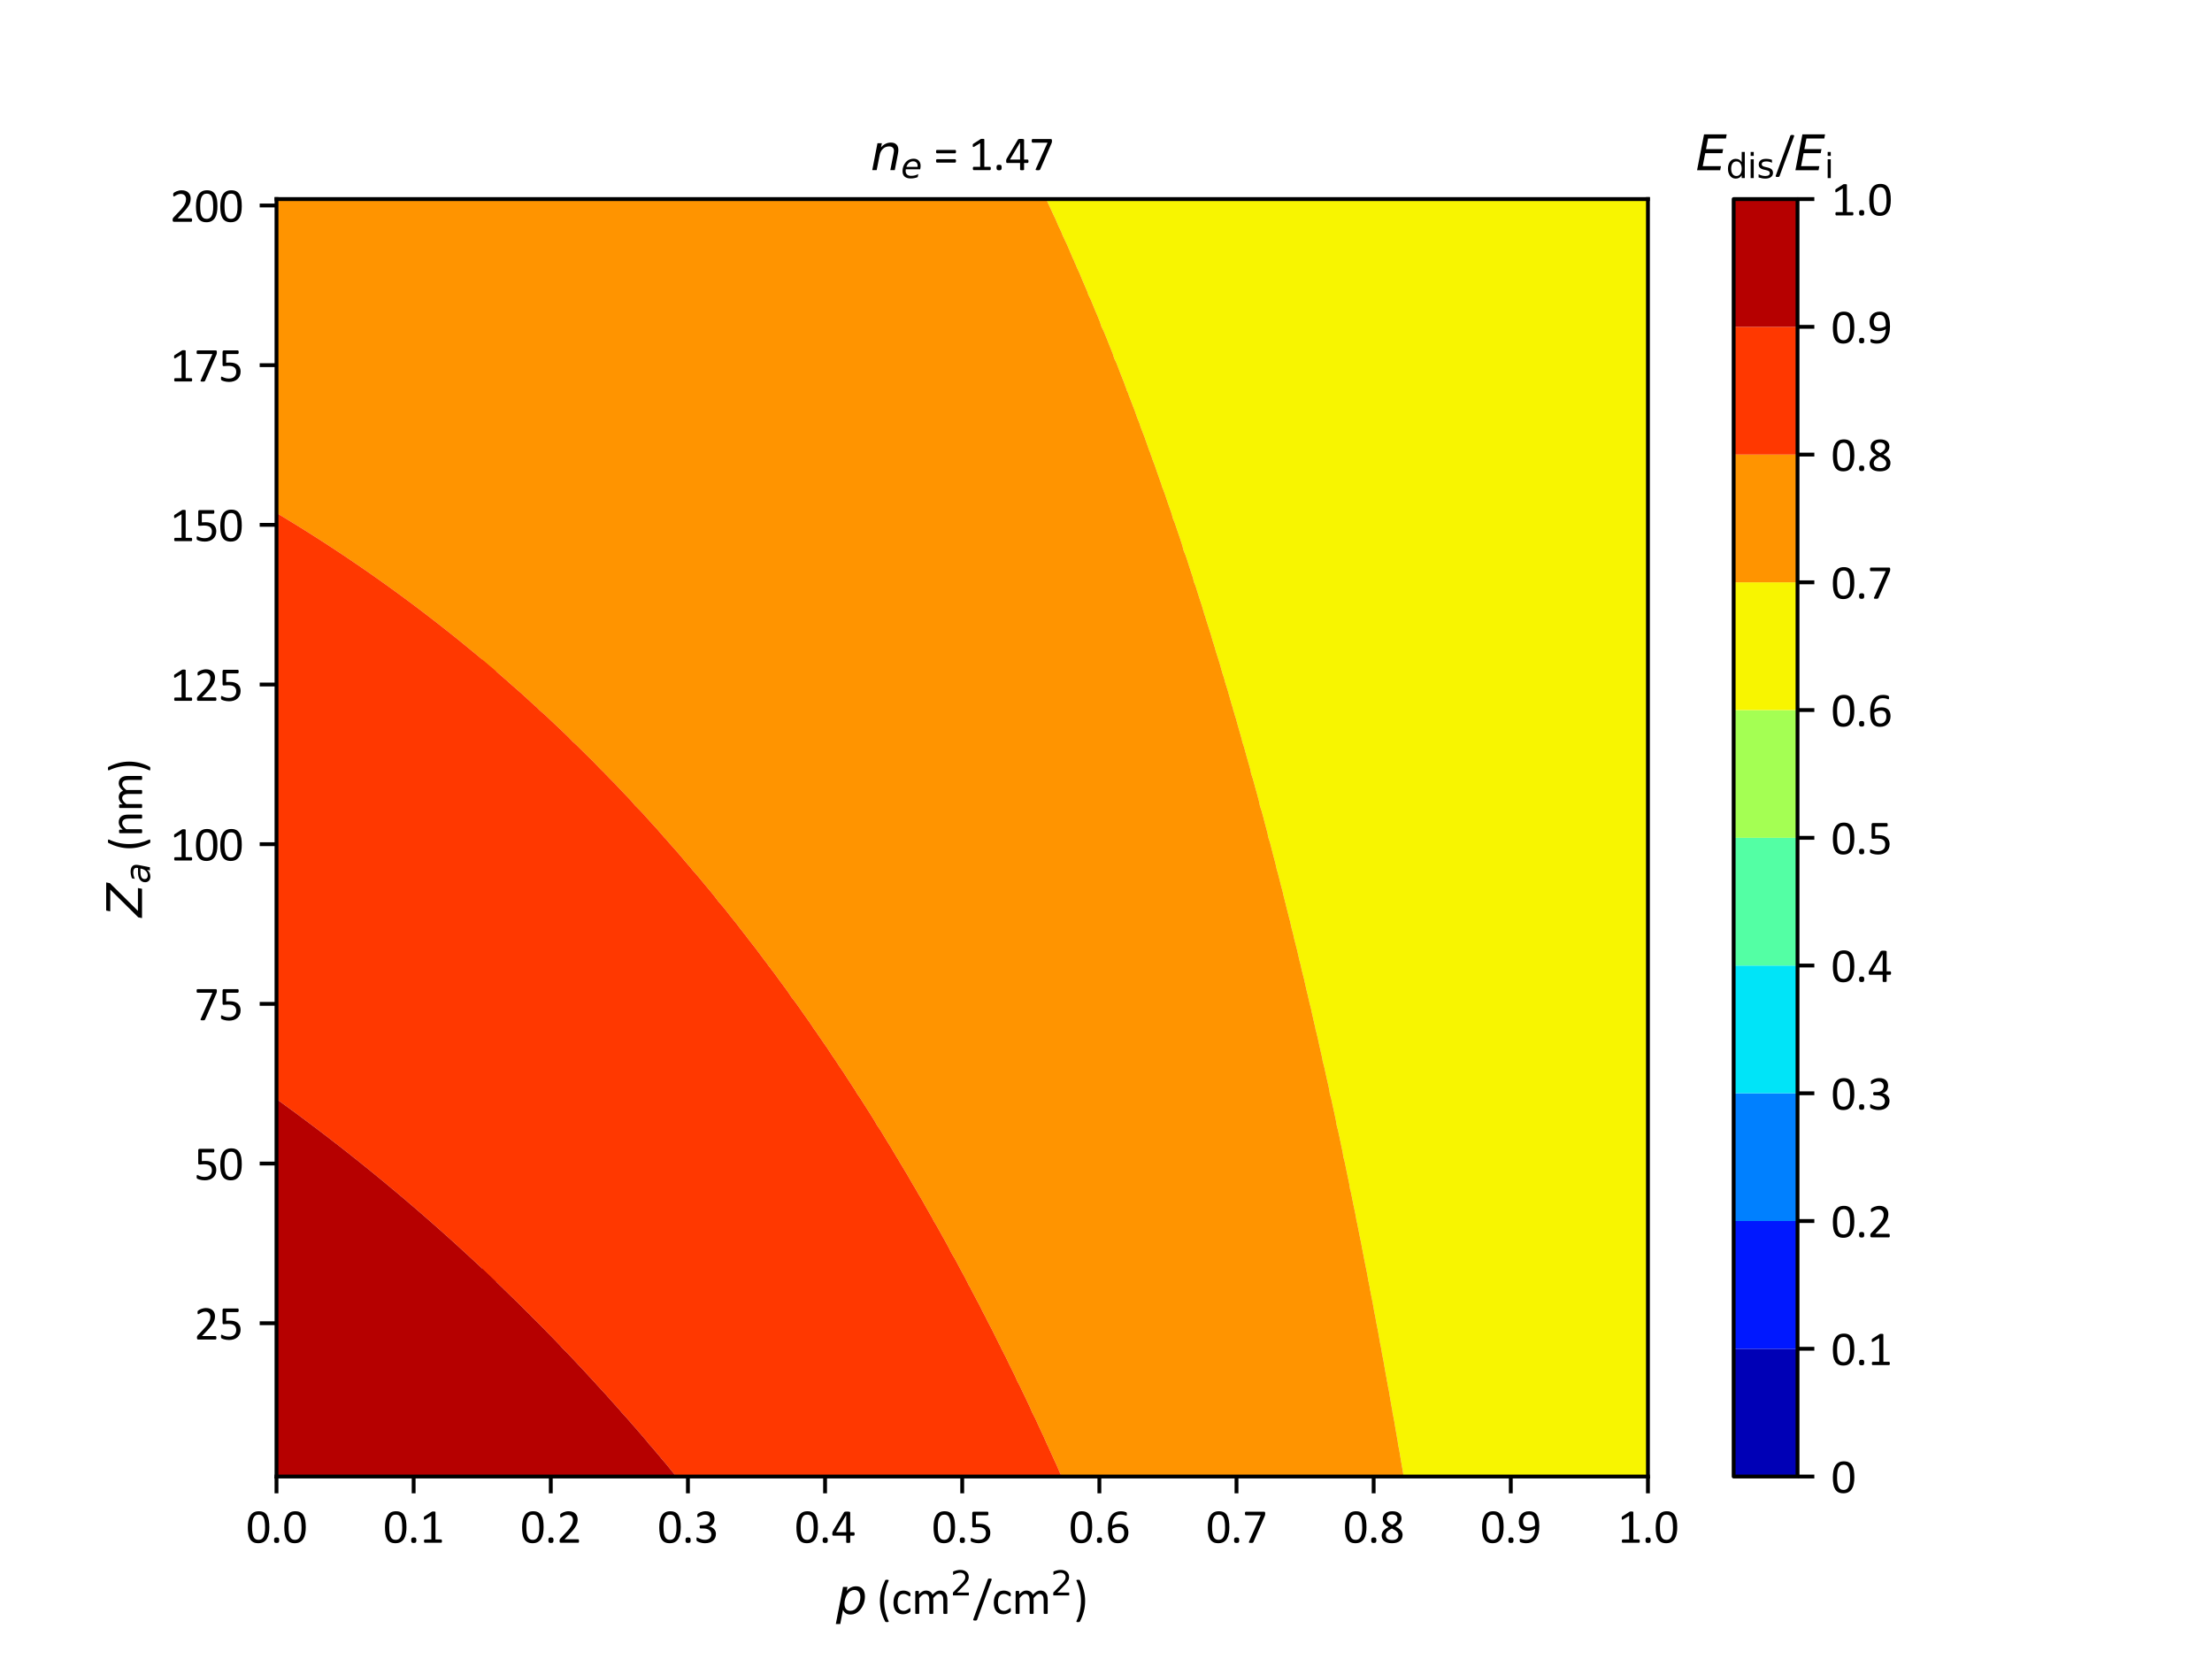 <?xml version="1.0" encoding="utf-8" standalone="no"?>
<!DOCTYPE svg PUBLIC "-//W3C//DTD SVG 1.1//EN"
  "http://www.w3.org/Graphics/SVG/1.1/DTD/svg11.dtd">
<svg xmlns:xlink="http://www.w3.org/1999/xlink" width="460.8pt" height="345.6pt" viewBox="0 0 460.8 345.6" xmlns="http://www.w3.org/2000/svg" version="1.1">
 <defs>
  <style type="text/css">*{stroke-linejoin: round; stroke-linecap: butt}</style>
 </defs>
 <g id="figure_1">
  <g id="patch_1">
   <path d="M 0 345.6 
L 460.8 345.6 
L 460.8 0 
L 0 0 
z
" style="fill: #ffffff"/>
  </g>
  <g id="axes_1">
   <g id="patch_2">
    <path d="M 57.6 307.584 
L 343.296 307.584 
L 343.296 41.472 
L 57.6 41.472 
z
" style="fill: #ffffff"/>
   </g>
   <g id="PathCollection_1">
    <path clip-path="url(#p8c97a5708b)" style="fill: #0000b6"/>
   </g>
   <g id="PathCollection_2">
    <path clip-path="url(#p8c97a5708b)" style="fill: #0018ff"/>
   </g>
   <g id="PathCollection_3">
    <path clip-path="url(#p8c97a5708b)" style="fill: #0080ff"/>
   </g>
   <g id="PathCollection_4">
    <path clip-path="url(#p8c97a5708b)" style="fill: #00e4f8"/>
   </g>
   <g id="PathCollection_5">
    <path clip-path="url(#p8c97a5708b)" style="fill: #53ffa4"/>
   </g>
   <g id="PathCollection_6">
    <path clip-path="url(#p8c97a5708b)" style="fill: #a4ff53"/>
   </g>
   <g id="PathCollection_7">
    <path clip-path="url(#p8c97a5708b)" style="fill: #f8f500"/>
   </g>
   <g id="PathCollection_8">
    <path d="M 57.629 106.879 
L 58.03 107.123 
L 58.488 107.4 
L 59.285 107.88 
L 59.335 107.91 
L 59.481 108 
L 60.887 108.858 
L 61.078 108.974 
L 61.118 108.999 
L 61.14 109.012 
L 62.793 110.031 
L 63.571 110.52 
L 63.844 110.691 
L 64.846 111.326 
L 65.158 111.522 
L 65.411 111.685 
L 66.564 112.418 
L 67.036 112.724 
L 67.514 113.031 
L 68.504 113.679 
L 69.009 114.007 
L 69.987 114.653 
L 70.57 115.035 
L 70.771 115.169 
L 71.456 115.627 
L 72.195 116.118 
L 72.559 116.365 
L 73.103 116.729 
L 74.142 117.439 
L 74.52 117.695 
L 74.931 117.979 
L 75.8 118.575 
L 76.061 118.756 
L 76.836 119.292 
L 78.312 120.331 
L 78.426 120.411 
L 78.764 120.649 
L 79.684 121.306 
L 80.014 121.538 
L 80.133 121.623 
L 81.045 122.28 
L 81.434 122.558 
L 81.643 122.711 
L 82.285 123.174 
L 83.157 123.814 
L 83.719 124.224 
L 84.268 124.632 
L 84.959 125.141 
L 85.184 125.309 
L 85.993 125.911 
L 87.412 126.984 
L 87.545 127.085 
L 88.689 127.958 
L 89.059 128.239 
L 89.198 128.346 
L 89.957 128.933 
L 90.51 129.357 
L 90.832 129.609 
L 91.387 130.039 
L 92.508 130.923 
L 92.752 131.114 
L 92.966 131.285 
L 94.037 132.133 
L 94.416 132.438 
L 94.985 132.892 
L 95.903 133.637 
L 96.376 134.019 
L 97.098 134.611 
L 97.976 135.328 
L 98.287 135.585 
L 99.419 136.518 
L 100.138 137.121 
L 100.405 137.344 
L 101.107 137.938 
L 101.619 138.367 
L 102.266 138.919 
L 103.03 139.569 
L 103.34 139.832 
L 103.34 137.938 
L 103.34 134.611 
L 103.34 131.285 
L 103.34 127.958 
L 103.34 124.632 
L 103.34 121.306 
L 103.34 117.979 
L 103.34 114.653 
L 103.34 111.326 
L 103.34 108 
L 103.34 104.674 
L 103.34 101.347 
L 103.34 98.021 
L 103.34 94.694 
L 103.34 91.368 
L 103.34 88.042 
L 103.34 84.715 
L 103.34 81.389 
L 103.34 78.062 
L 103.34 74.736 
L 103.34 71.41 
L 103.34 68.083 
L 103.34 64.757 
L 103.34 61.43 
L 103.34 58.104 
L 103.34 54.778 
L 103.34 51.451 
L 103.34 48.125 
L 103.34 44.798 
L 103.34 41.472 
L 101.816 41.472 
L 100.293 41.472 
L 98.769 41.472 
L 97.245 41.472 
L 95.721 41.472 
L 94.198 41.472 
L 92.674 41.472 
L 91.15 41.472 
L 89.627 41.472 
L 88.103 41.472 
L 86.579 41.472 
L 85.055 41.472 
L 83.532 41.472 
L 82.008 41.472 
L 80.484 41.472 
L 78.961 41.472 
L 77.437 41.472 
L 75.913 41.472 
L 74.389 41.472 
L 72.866 41.472 
L 71.342 41.472 
L 69.818 41.472 
L 68.295 41.472 
L 66.771 41.472 
L 65.247 41.472 
L 63.723 41.472 
L 62.2 41.472 
L 60.676 41.472 
L 59.152 41.472 
L 57.629 41.472 
L 57.629 44.798 
L 57.629 48.125 
L 57.629 51.451 
L 57.629 54.778 
L 57.629 58.104 
L 57.629 61.43 
L 57.629 64.757 
L 57.629 68.083 
L 57.629 71.41 
L 57.629 74.736 
L 57.629 78.062 
L 57.629 81.389 
L 57.629 84.715 
L 57.629 88.042 
L 57.629 91.368 
L 57.629 94.694 
L 57.629 98.021 
L 57.629 101.347 
L 57.629 104.674 
" clip-path="url(#p8c97a5708b)" style="fill: #ff9400"/>
   </g>
   <g id="PathCollection_9">
    <path d="M 103.34 139.832 
L 103.03 139.569 
L 102.266 138.919 
L 101.619 138.367 
L 101.107 137.938 
L 100.405 137.344 
L 100.138 137.121 
L 99.419 136.518 
L 98.287 135.585 
L 97.976 135.328 
L 97.098 134.611 
L 96.376 134.019 
L 95.903 133.637 
L 94.985 132.892 
L 94.416 132.438 
L 94.037 132.133 
L 92.966 131.285 
L 92.752 131.114 
L 92.508 130.923 
L 91.387 130.039 
L 90.832 129.609 
L 90.51 129.357 
L 89.957 128.933 
L 89.198 128.346 
L 89.059 128.239 
L 88.689 127.958 
L 87.545 127.085 
L 87.412 126.984 
L 85.993 125.911 
L 85.184 125.309 
L 84.959 125.141 
L 84.268 124.632 
L 83.719 124.224 
L 83.157 123.814 
L 82.285 123.174 
L 81.643 122.711 
L 81.434 122.558 
L 81.045 122.28 
L 80.133 121.623 
L 80.014 121.538 
L 79.684 121.306 
L 78.764 120.649 
L 78.426 120.411 
L 78.312 120.331 
L 76.836 119.292 
L 76.061 118.756 
L 75.8 118.575 
L 74.931 117.979 
L 74.52 117.695 
L 74.142 117.439 
L 73.103 116.729 
L 72.559 116.365 
L 72.195 116.118 
L 71.456 115.627 
L 70.771 115.169 
L 70.57 115.035 
L 69.987 114.653 
L 69.009 114.007 
L 68.504 113.679 
L 67.514 113.031 
L 67.036 112.724 
L 66.564 112.418 
L 65.411 111.685 
L 65.158 111.522 
L 64.846 111.326 
L 63.844 110.691 
L 63.571 110.52 
L 62.793 110.031 
L 61.14 109.012 
L 61.118 108.999 
L 61.078 108.974 
L 60.887 108.858 
L 59.481 108 
L 59.335 107.91 
L 59.285 107.88 
L 58.488 107.4 
L 58.03 107.123 
L 57.629 106.879 
L 57.629 108 
L 57.629 111.326 
L 57.629 114.653 
L 57.629 117.979 
L 57.629 121.306 
L 57.629 124.632 
L 57.629 127.958 
L 57.629 131.285 
L 57.629 134.611 
L 57.629 137.938 
L 57.629 141.264 
L 57.629 144.59 
L 57.629 147.917 
L 57.629 151.243 
L 57.629 154.57 
L 57.629 157.896 
L 57.629 161.222 
L 57.629 164.549 
L 57.629 167.875 
L 57.629 171.202 
L 57.629 174.528 
L 57.629 177.854 
L 57.629 181.181 
L 57.629 184.507 
L 57.629 187.834 
L 57.629 191.16 
L 57.629 194.486 
L 57.629 197.813 
L 57.629 201.139 
L 57.629 204.466 
L 57.629 207.792 
L 57.629 211.118 
L 57.629 214.445 
L 57.629 217.771 
L 57.629 221.098 
L 57.629 224.424 
L 57.629 227.75 
L 57.629 228.981 
L 57.978 229.235 
L 58.474 229.595 
L 59.493 230.332 
L 60.508 231.077 
L 60.656 231.184 
L 60.703 231.219 
L 61.775 232.004 
L 63.064 232.964 
L 63.328 233.16 
L 63.687 233.429 
L 64.477 234.022 
L 64.985 234.403 
L 65.09 234.481 
L 65.129 234.51 
L 66.274 235.377 
L 66.312 235.405 
L 66.333 235.422 
L 67.099 236.002 
L 67.723 236.482 
L 68.57 237.129 
L 69.344 237.73 
L 69.758 238.048 
L 69.9 238.159 
L 70.819 238.871 
L 72.357 240.082 
L 72.39 240.108 
L 73.587 241.056 
L 74.015 241.394 
L 74.81 242.03 
L 75.292 242.413 
L 75.584 242.649 
L 76.155 243.107 
L 77.266 244.009 
L 77.515 244.211 
L 77.724 244.382 
L 78.795 245.254 
L 79.187 245.578 
L 79.732 246.024 
L 80.586 246.735 
L 81.096 247.156 
L 81.755 247.709 
L 82.679 248.48 
L 82.919 248.683 
L 84.139 249.708 
L 84.932 250.385 
L 85.145 250.565 
L 85.692 251.035 
L 86.33 251.579 
L 87.155 252.293 
L 87.765 252.818 
L 88.417 253.387 
L 89.409 254.254 
L 89.533 254.362 
L 89.581 254.403 
L 90.641 255.336 
L 90.686 255.375 
L 90.717 255.403 
L 91.46 256.058 
L 92.251 256.764 
L 92.852 257.299 
L 93.283 257.688 
L 94.065 258.388 
L 94.386 258.678 
L 95.01 259.241 
L 95.883 260.04 
L 96.34 260.455 
L 96.947 261.014 
L 97.586 261.599 
L 97.851 261.844 
L 98.006 261.989 
L 99.299 263.183 
L 100.241 264.067 
L 100.329 264.149 
L 100.532 264.341 
L 101.431 265.183 
L 102.798 266.484 
L 102.913 266.592 
L 103.34 266.998 
L 103.34 264.341 
L 103.34 261.014 
L 103.34 257.688 
L 103.34 254.362 
L 103.34 251.035 
L 103.34 247.709 
L 103.34 244.382 
L 103.34 241.056 
L 103.34 237.73 
L 103.34 234.403 
L 103.34 231.077 
L 103.34 227.75 
L 103.34 224.424 
L 103.34 221.098 
L 103.34 217.771 
L 103.34 214.445 
L 103.34 211.118 
L 103.34 207.792 
L 103.34 204.466 
L 103.34 201.139 
L 103.34 197.813 
L 103.34 194.486 
L 103.34 191.16 
L 103.34 187.834 
L 103.34 184.507 
L 103.34 181.181 
L 103.34 177.854 
L 103.34 174.528 
L 103.34 171.202 
L 103.34 167.875 
L 103.34 164.549 
L 103.34 161.222 
L 103.34 157.896 
L 103.34 154.57 
L 103.34 151.243 
L 103.34 147.917 
L 103.34 144.59 
L 103.34 141.264 
" clip-path="url(#p8c97a5708b)" style="fill: #ff3800"/>
   </g>
   <g id="PathCollection_10">
    <path d="M 103.34 266.998 
L 102.913 266.592 
L 102.798 266.484 
L 101.431 265.183 
L 100.532 264.341 
L 100.329 264.149 
L 100.241 264.067 
L 99.299 263.183 
L 98.006 261.989 
L 97.851 261.844 
L 97.586 261.599 
L 96.947 261.014 
L 96.34 260.455 
L 95.883 260.04 
L 95.01 259.241 
L 94.386 258.678 
L 94.065 258.388 
L 93.283 257.688 
L 92.852 257.299 
L 92.251 256.764 
L 91.46 256.058 
L 90.717 255.403 
L 90.686 255.375 
L 90.641 255.336 
L 89.581 254.403 
L 89.533 254.362 
L 89.409 254.254 
L 88.417 253.387 
L 87.765 252.818 
L 87.155 252.293 
L 86.33 251.579 
L 85.692 251.035 
L 85.145 250.565 
L 84.932 250.385 
L 84.139 249.708 
L 82.919 248.683 
L 82.679 248.48 
L 81.755 247.709 
L 81.096 247.156 
L 80.586 246.735 
L 79.732 246.024 
L 79.187 245.578 
L 78.795 245.254 
L 77.724 244.382 
L 77.515 244.211 
L 77.266 244.009 
L 76.155 243.107 
L 75.584 242.649 
L 75.292 242.413 
L 74.81 242.03 
L 74.015 241.394 
L 73.587 241.056 
L 72.39 240.108 
L 72.357 240.082 
L 70.819 238.871 
L 69.9 238.159 
L 69.758 238.048 
L 69.344 237.73 
L 68.57 237.129 
L 67.723 236.482 
L 67.099 236.002 
L 66.333 235.422 
L 66.312 235.405 
L 66.274 235.377 
L 65.129 234.51 
L 65.09 234.481 
L 64.985 234.403 
L 64.477 234.022 
L 63.687 233.429 
L 63.328 233.16 
L 63.064 232.964 
L 61.775 232.004 
L 60.703 231.219 
L 60.656 231.184 
L 60.508 231.077 
L 59.493 230.332 
L 58.474 229.595 
L 57.978 229.235 
L 57.629 228.981 
L 57.629 231.077 
L 57.629 234.403 
L 57.629 237.73 
L 57.629 241.056 
L 57.629 244.382 
L 57.629 247.709 
L 57.629 251.035 
L 57.629 254.362 
L 57.629 257.688 
L 57.629 261.014 
L 57.629 264.341 
L 57.629 267.667 
L 57.629 270.994 
L 57.629 274.32 
L 57.629 277.646 
L 57.629 280.973 
L 57.629 284.299 
L 57.629 287.626 
L 57.629 290.952 
L 57.629 294.278 
L 57.629 297.605 
L 57.629 300.931 
L 57.629 304.258 
L 57.629 307.584 
L 59.152 307.584 
L 60.676 307.584 
L 62.2 307.584 
L 63.723 307.584 
L 65.247 307.584 
L 66.771 307.584 
L 68.295 307.584 
L 69.818 307.584 
L 71.342 307.584 
L 72.866 307.584 
L 74.389 307.584 
L 75.913 307.584 
L 77.437 307.584 
L 78.961 307.584 
L 80.484 307.584 
L 82.008 307.584 
L 83.532 307.584 
L 85.055 307.584 
L 86.579 307.584 
L 88.103 307.584 
L 89.627 307.584 
L 91.15 307.584 
L 92.674 307.584 
L 94.198 307.584 
L 95.721 307.584 
L 97.245 307.584 
L 98.769 307.584 
L 100.293 307.584 
L 101.816 307.584 
L 103.34 307.584 
L 103.34 304.258 
L 103.34 300.931 
L 103.34 297.605 
L 103.34 294.278 
L 103.34 290.952 
L 103.34 287.626 
L 103.34 284.299 
L 103.34 280.973 
L 103.34 277.646 
L 103.34 274.32 
L 103.34 270.994 
L 103.34 267.667 
" clip-path="url(#p8c97a5708b)" style="fill: #b60000"/>
   </g>
   <g id="PathCollection_11">
    <path clip-path="url(#p8c97a5708b)" style="fill: #0000b6"/>
   </g>
   <g id="PathCollection_12">
    <path clip-path="url(#p8c97a5708b)" style="fill: #0018ff"/>
   </g>
   <g id="PathCollection_13">
    <path clip-path="url(#p8c97a5708b)" style="fill: #0080ff"/>
   </g>
   <g id="PathCollection_14">
    <path clip-path="url(#p8c97a5708b)" style="fill: #00e4f8"/>
   </g>
   <g id="PathCollection_15">
    <path clip-path="url(#p8c97a5708b)" style="fill: #53ffa4"/>
   </g>
   <g id="PathCollection_16">
    <path clip-path="url(#p8c97a5708b)" style="fill: #a4ff53"/>
   </g>
   <g id="PathCollection_17">
    <path d="M 217.926 41.472 
L 218.235 42.092 
L 218.373 42.446 
L 218.908 43.579 
L 219.471 44.798 
L 219.871 45.622 
L 220.515 47.151 
L 220.924 47.963 
L 220.951 48.039 
L 220.985 48.125 
L 221.032 48.203 
L 221.065 48.263 
L 221.392 49.099 
L 222.398 51.236 
L 222.486 51.451 
L 222.618 51.756 
L 223.48 53.803 
L 223.804 54.449 
L 223.908 54.778 
L 224.006 54.976 
L 224.102 55.157 
L 224.335 55.752 
L 224.863 56.876 
L 225.365 58.104 
L 226.114 59.846 
L 226.371 60.456 
L 226.468 60.649 
L 226.584 60.992 
L 226.716 61.43 
L 227.176 62.333 
L 227.205 62.405 
L 227.268 62.541 
L 228.173 64.757 
L 228.71 66.006 
L 229.152 67.109 
L 229.194 67.257 
L 229.457 68.083 
L 229.846 68.848 
L 229.945 69.057 
L 230.638 70.747 
L 230.891 71.41 
L 231.504 72.931 
L 231.836 73.762 
L 231.951 74.167 
L 232.134 74.736 
L 232.401 75.263 
L 232.59 75.668 
L 232.604 75.71 
L 232.654 75.839 
L 233.503 78.062 
L 234.15 79.671 
L 234.407 80.415 
L 234.565 80.793 
L 234.645 81.07 
L 234.747 81.389 
L 234.896 81.684 
L 235.002 81.91 
L 235.146 82.363 
L 235.68 83.735 
L 236.055 84.715 
L 236.34 85.424 
L 236.909 87.067 
L 237.257 87.904 
L 237.276 87.968 
L 237.299 88.042 
L 237.358 88.162 
L 237.631 89.016 
L 238.48 91.198 
L 238.537 91.368 
L 238.617 91.595 
L 239.354 93.72 
L 239.647 94.425 
L 239.716 94.694 
L 239.781 94.854 
L 239.845 94.997 
L 240.06 95.669 
L 240.573 96.99 
L 240.919 98.021 
L 241.404 99.393 
L 241.744 100.373 
L 241.879 100.698 
L 241.959 100.985 
L 242.046 101.347 
L 242.356 102.078 
L 242.434 102.321 
L 242.621 102.801 
L 243.248 104.674 
L 244.004 106.811 
L 244.075 107.026 
L 244.081 107.053 
L 244.326 108 
L 244.702 108.889 
L 244.735 108.974 
L 245.211 110.386 
L 245.527 111.326 
L 245.691 111.791 
L 246.311 113.679 
L 246.366 113.918 
L 246.557 114.653 
L 246.89 115.474 
L 246.957 115.627 
L 247.352 116.796 
L 247.722 117.979 
L 248.485 120.287 
L 248.5 120.331 
L 248.602 120.779 
L 248.74 121.306 
L 248.947 121.8 
L 249.095 122.184 
L 249.12 122.28 
L 249.208 122.559 
L 249.859 124.632 
L 250.384 126.222 
L 250.599 126.984 
L 250.727 127.358 
L 250.876 127.958 
L 251.093 128.497 
L 251.205 128.933 
L 251.608 130.197 
L 251.95 131.285 
L 252.225 132.118 
L 252.654 133.637 
L 252.909 134.382 
L 252.966 134.611 
L 253.048 134.816 
L 253.247 135.585 
L 253.958 137.816 
L 253.996 137.938 
L 254.027 138.031 
L 254.666 140.29 
L 254.958 141.144 
L 254.982 141.264 
L 255.005 141.334 
L 255.028 141.396 
L 255.247 142.238 
L 255.795 143.957 
L 255.967 144.59 
L 256.196 145.388 
L 256.636 146.943 
L 256.82 147.48 
L 256.909 147.917 
L 256.994 148.172 
L 257.077 148.397 
L 257.206 148.891 
L 257.527 149.898 
L 257.892 151.243 
L 258.379 152.938 
L 258.566 153.595 
L 258.643 153.823 
L 258.718 154.154 
L 258.797 154.57 
L 259.083 155.392 
L 259.123 155.544 
L 259.222 155.854 
L 259.778 157.896 
L 260.349 159.88 
L 260.447 160.248 
L 260.454 160.292 
L 260.648 161.222 
L 260.851 161.837 
L 260.983 162.197 
L 261.357 163.565 
L 261.625 164.549 
L 261.786 165.107 
L 262.264 166.901 
L 262.315 167.125 
L 262.461 167.875 
L 262.722 168.663 
L 262.789 168.849 
L 263.202 170.355 
L 263.416 171.202 
L 263.802 172.643 
L 264.045 173.554 
L 264.113 173.939 
L 264.237 174.528 
L 264.554 175.487 
L 264.559 175.502 
L 264.594 175.627 
L 265.158 177.854 
L 265.682 179.811 
L 265.771 180.207 
L 265.823 180.394 
L 265.888 180.757 
L 265.978 181.181 
L 266.215 181.901 
L 266.267 182.155 
L 266.449 182.866 
L 266.866 184.507 
L 267.221 185.831 
L 267.452 186.859 
L 267.587 187.347 
L 267.684 187.834 
L 267.769 188.083 
L 267.83 188.278 
L 267.939 188.808 
L 268.317 190.286 
L 268.539 191.16 
L 268.729 191.865 
L 269.101 193.512 
L 269.316 194.295 
L 269.355 194.486 
L 269.388 194.585 
L 269.412 194.662 
L 269.577 195.461 
L 270.149 197.692 
L 270.18 197.813 
L 270.206 197.91 
L 270.716 200.165 
L 270.961 201.051 
L 270.967 201.09 
L 270.974 201.139 
L 270.988 201.19 
L 271.001 201.234 
L 271.183 202.113 
L 271.659 203.966 
L 271.766 204.466 
L 271.902 205.065 
L 272.3 206.818 
L 272.473 207.446 
L 272.501 207.6 
L 272.528 207.792 
L 272.581 207.991 
L 272.633 208.165 
L 272.758 208.766 
L 273.083 210.034 
L 273.317 211.118 
L 273.614 212.421 
L 273.853 213.471 
L 273.956 213.847 
L 274.004 214.113 
L 274.052 214.445 
L 274.233 215.09 
L 274.302 215.419 
L 274.48 216.113 
L 274.837 217.771 
L 275.292 219.764 
L 275.374 220.123 
L 275.41 220.252 
L 275.547 221.098 
L 275.801 222.01 
L 275.814 222.072 
L 275.848 222.203 
L 276.328 224.424 
L 276.737 226.211 
L 276.856 226.776 
L 276.923 227.147 
L 277.012 227.75 
L 277.177 228.377 
L 277.28 228.725 
L 277.585 230.131 
L 277.79 231.077 
L 277.928 231.682 
L 278.296 233.429 
L 278.322 233.63 
L 278.45 234.403 
L 278.65 235.167 
L 278.713 235.377 
L 279.101 237.171 
L 279.212 237.73 
L 279.391 238.575 
L 279.709 240.082 
L 279.753 240.415 
L 279.859 241.056 
L 280.03 241.671 
L 280.117 242.03 
L 280.257 242.677 
L 280.597 244.382 
L 281.079 246.665 
L 281.091 246.735 
L 281.098 246.767 
L 281.155 247.199 
L 281.241 247.709 
L 281.376 248.198 
L 281.471 248.587 
L 281.486 248.683 
L 281.537 248.941 
L 281.955 251.035 
L 282.329 252.804 
L 282.43 253.387 
L 282.488 253.656 
L 282.531 253.98 
L 282.596 254.362 
L 282.697 254.728 
L 282.768 255.02 
L 282.817 255.336 
L 282.987 256.19 
L 283.287 257.688 
L 283.555 258.953 
L 283.743 260.04 
L 283.851 260.541 
L 283.924 261.014 
L 284.039 261.456 
L 284.123 261.989 
L 284.409 263.427 
L 284.592 264.341 
L 284.756 265.112 
L 285.031 266.693 
L 285.188 267.421 
L 285.226 267.667 
L 285.261 267.795 
L 285.286 267.896 
L 285.404 268.641 
L 285.804 270.653 
L 285.873 270.994 
L 285.934 271.281 
L 286.294 273.346 
L 286.499 274.297 
L 286.503 274.32 
L 286.508 274.341 
L 286.66 275.294 
L 287.091 277.458 
L 287.122 277.646 
L 287.159 277.863 
L 287.533 279.999 
L 287.704 280.791 
L 287.725 280.973 
L 287.746 281.076 
L 287.767 281.166 
L 287.892 281.947 
L 288.23 283.643 
L 288.337 284.299 
L 288.467 285.053 
L 288.748 286.651 
L 288.876 287.244 
L 288.92 287.626 
L 288.964 287.843 
L 289.008 288.03 
L 289.099 288.6 
L 289.347 289.837 
L 289.528 290.952 
L 289.751 292.233 
L 289.939 293.304 
L 290.025 293.701 
L 290.06 293.959 
L 290.093 294.278 
L 290.159 294.607 
L 290.225 294.89 
L 290.284 295.253 
L 290.441 296.04 
L 290.697 297.605 
L 291.01 299.403 
L 291.107 299.957 
L 291.152 300.162 
L 291.199 300.506 
L 291.244 300.931 
L 291.419 301.746 
L 291.445 301.905 
L 291.515 302.252 
L 291.843 304.258 
L 292.244 306.564 
L 292.253 306.61 
L 292.256 306.627 
L 292.408 307.584 
L 294.728 307.584 
L 302.822 307.584 
L 310.917 307.584 
L 319.012 307.584 
L 327.107 307.584 
L 335.201 307.584 
L 343.296 307.584 
L 343.296 304.258 
L 343.296 300.931 
L 343.296 297.605 
L 343.296 294.278 
L 343.296 290.952 
L 343.296 287.626 
L 343.296 284.299 
L 343.296 280.973 
L 343.296 277.646 
L 343.296 274.32 
L 343.296 270.994 
L 343.296 267.667 
L 343.296 264.341 
L 343.296 261.014 
L 343.296 257.688 
L 343.296 254.362 
L 343.296 251.035 
L 343.296 247.709 
L 343.296 244.382 
L 343.296 241.056 
L 343.296 237.73 
L 343.296 234.403 
L 343.296 231.077 
L 343.296 227.75 
L 343.296 224.424 
L 343.296 221.098 
L 343.296 217.771 
L 343.296 214.445 
L 343.296 211.118 
L 343.296 207.792 
L 343.296 204.466 
L 343.296 201.139 
L 343.296 197.813 
L 343.296 194.486 
L 343.296 191.16 
L 343.296 187.834 
L 343.296 184.507 
L 343.296 181.181 
L 343.296 177.854 
L 343.296 174.528 
L 343.296 171.202 
L 343.296 167.875 
L 343.296 164.549 
L 343.296 161.222 
L 343.296 157.896 
L 343.296 154.57 
L 343.296 151.243 
L 343.296 147.917 
L 343.296 144.59 
L 343.296 141.264 
L 343.296 137.938 
L 343.296 134.611 
L 343.296 131.285 
L 343.296 127.958 
L 343.296 124.632 
L 343.296 121.306 
L 343.296 117.979 
L 343.296 114.653 
L 343.296 111.326 
L 343.296 108 
L 343.296 104.674 
L 343.296 101.347 
L 343.296 98.021 
L 343.296 94.694 
L 343.296 91.368 
L 343.296 88.042 
L 343.296 84.715 
L 343.296 81.389 
L 343.296 78.062 
L 343.296 74.736 
L 343.296 71.41 
L 343.296 68.083 
L 343.296 64.757 
L 343.296 61.43 
L 343.296 58.104 
L 343.296 54.778 
L 343.296 51.451 
L 343.296 48.125 
L 343.296 44.798 
L 343.296 41.472 
L 335.201 41.472 
L 327.107 41.472 
L 319.012 41.472 
L 310.917 41.472 
L 302.822 41.472 
L 294.728 41.472 
L 286.633 41.472 
L 278.538 41.472 
L 270.444 41.472 
L 262.349 41.472 
L 254.254 41.472 
L 246.159 41.472 
L 238.065 41.472 
L 229.97 41.472 
L 221.875 41.472 
" clip-path="url(#p8c97a5708b)" style="fill: #f8f500"/>
   </g>
   <g id="PathCollection_18">
    <path d="M 292.408 307.584 
L 292.256 306.627 
L 292.253 306.61 
L 292.244 306.564 
L 291.843 304.258 
L 291.515 302.252 
L 291.445 301.905 
L 291.419 301.746 
L 291.244 300.931 
L 291.199 300.506 
L 291.152 300.162 
L 291.107 299.957 
L 291.01 299.403 
L 290.697 297.605 
L 290.441 296.04 
L 290.284 295.253 
L 290.225 294.89 
L 290.159 294.607 
L 290.093 294.278 
L 290.06 293.959 
L 290.025 293.701 
L 289.939 293.304 
L 289.751 292.233 
L 289.528 290.952 
L 289.347 289.837 
L 289.099 288.6 
L 289.008 288.03 
L 288.964 287.843 
L 288.92 287.626 
L 288.876 287.244 
L 288.748 286.651 
L 288.467 285.053 
L 288.337 284.299 
L 288.23 283.643 
L 287.892 281.947 
L 287.767 281.166 
L 287.746 281.076 
L 287.725 280.973 
L 287.704 280.791 
L 287.533 279.999 
L 287.159 277.863 
L 287.122 277.646 
L 287.091 277.458 
L 286.66 275.294 
L 286.508 274.341 
L 286.503 274.32 
L 286.499 274.297 
L 286.294 273.346 
L 285.934 271.281 
L 285.873 270.994 
L 285.804 270.653 
L 285.404 268.641 
L 285.286 267.896 
L 285.261 267.795 
L 285.226 267.667 
L 285.188 267.421 
L 285.031 266.693 
L 284.756 265.112 
L 284.592 264.341 
L 284.409 263.427 
L 284.123 261.989 
L 284.039 261.456 
L 283.924 261.014 
L 283.851 260.541 
L 283.743 260.04 
L 283.555 258.953 
L 283.287 257.688 
L 282.987 256.19 
L 282.817 255.336 
L 282.768 255.02 
L 282.697 254.728 
L 282.596 254.362 
L 282.531 253.98 
L 282.488 253.656 
L 282.43 253.387 
L 282.329 252.804 
L 281.955 251.035 
L 281.537 248.941 
L 281.486 248.683 
L 281.471 248.587 
L 281.376 248.198 
L 281.241 247.709 
L 281.155 247.199 
L 281.098 246.767 
L 281.091 246.735 
L 281.079 246.665 
L 280.597 244.382 
L 280.257 242.677 
L 280.117 242.03 
L 280.03 241.671 
L 279.859 241.056 
L 279.753 240.415 
L 279.709 240.082 
L 279.391 238.575 
L 279.212 237.73 
L 279.101 237.171 
L 278.713 235.377 
L 278.65 235.167 
L 278.45 234.403 
L 278.322 233.63 
L 278.296 233.429 
L 277.928 231.682 
L 277.79 231.077 
L 277.585 230.131 
L 277.28 228.725 
L 277.177 228.377 
L 277.012 227.75 
L 276.923 227.147 
L 276.856 226.776 
L 276.737 226.211 
L 276.328 224.424 
L 275.848 222.203 
L 275.814 222.072 
L 275.801 222.01 
L 275.547 221.098 
L 275.41 220.252 
L 275.374 220.123 
L 275.292 219.764 
L 274.837 217.771 
L 274.48 216.113 
L 274.302 215.419 
L 274.233 215.09 
L 274.052 214.445 
L 274.004 214.113 
L 273.956 213.847 
L 273.853 213.471 
L 273.614 212.421 
L 273.317 211.118 
L 273.083 210.034 
L 272.758 208.766 
L 272.633 208.165 
L 272.581 207.991 
L 272.528 207.792 
L 272.501 207.6 
L 272.473 207.446 
L 272.3 206.818 
L 271.902 205.065 
L 271.766 204.466 
L 271.659 203.966 
L 271.183 202.113 
L 271.001 201.234 
L 270.988 201.19 
L 270.974 201.139 
L 270.967 201.09 
L 270.961 201.051 
L 270.716 200.165 
L 270.206 197.91 
L 270.18 197.813 
L 270.149 197.692 
L 269.577 195.461 
L 269.412 194.662 
L 269.388 194.585 
L 269.355 194.486 
L 269.316 194.295 
L 269.101 193.512 
L 268.729 191.865 
L 268.539 191.16 
L 268.317 190.286 
L 267.939 188.808 
L 267.83 188.278 
L 267.769 188.083 
L 267.684 187.834 
L 267.587 187.347 
L 267.452 186.859 
L 267.221 185.831 
L 266.866 184.507 
L 266.449 182.866 
L 266.267 182.155 
L 266.215 181.901 
L 265.978 181.181 
L 265.888 180.757 
L 265.823 180.394 
L 265.771 180.207 
L 265.682 179.811 
L 265.158 177.854 
L 264.594 175.627 
L 264.559 175.502 
L 264.554 175.487 
L 264.237 174.528 
L 264.113 173.939 
L 264.045 173.554 
L 263.802 172.643 
L 263.416 171.202 
L 263.202 170.355 
L 262.789 168.849 
L 262.722 168.663 
L 262.461 167.875 
L 262.315 167.125 
L 262.264 166.901 
L 261.786 165.107 
L 261.625 164.549 
L 261.357 163.565 
L 260.983 162.197 
L 260.851 161.837 
L 260.648 161.222 
L 260.454 160.292 
L 260.447 160.248 
L 260.349 159.88 
L 259.778 157.896 
L 259.222 155.854 
L 259.123 155.544 
L 259.083 155.392 
L 258.797 154.57 
L 258.718 154.154 
L 258.643 153.823 
L 258.566 153.595 
L 258.379 152.938 
L 257.892 151.243 
L 257.527 149.898 
L 257.206 148.891 
L 257.077 148.397 
L 256.994 148.172 
L 256.909 147.917 
L 256.82 147.48 
L 256.636 146.943 
L 256.196 145.388 
L 255.967 144.59 
L 255.795 143.957 
L 255.247 142.238 
L 255.028 141.396 
L 255.005 141.334 
L 254.982 141.264 
L 254.958 141.144 
L 254.666 140.29 
L 254.027 138.031 
L 253.996 137.938 
L 253.958 137.816 
L 253.247 135.585 
L 253.048 134.816 
L 252.966 134.611 
L 252.909 134.382 
L 252.654 133.637 
L 252.225 132.118 
L 251.95 131.285 
L 251.608 130.197 
L 251.205 128.933 
L 251.093 128.497 
L 250.876 127.958 
L 250.727 127.358 
L 250.599 126.984 
L 250.384 126.222 
L 249.859 124.632 
L 249.208 122.559 
L 249.12 122.28 
L 249.095 122.184 
L 248.947 121.8 
L 248.74 121.306 
L 248.602 120.779 
L 248.5 120.331 
L 248.485 120.287 
L 247.722 117.979 
L 247.352 116.796 
L 246.957 115.627 
L 246.89 115.474 
L 246.557 114.653 
L 246.366 113.918 
L 246.311 113.679 
L 245.691 111.791 
L 245.527 111.326 
L 245.211 110.386 
L 244.735 108.974 
L 244.702 108.889 
L 244.326 108 
L 244.081 107.053 
L 244.075 107.026 
L 244.004 106.811 
L 243.248 104.674 
L 242.621 102.801 
L 242.434 102.321 
L 242.356 102.078 
L 242.046 101.347 
L 241.959 100.985 
L 241.879 100.698 
L 241.744 100.373 
L 241.404 99.393 
L 240.919 98.021 
L 240.573 96.99 
L 240.06 95.669 
L 239.845 94.997 
L 239.781 94.854 
L 239.716 94.694 
L 239.647 94.425 
L 239.354 93.72 
L 238.617 91.595 
L 238.537 91.368 
L 238.48 91.198 
L 237.631 89.016 
L 237.358 88.162 
L 237.299 88.042 
L 237.276 87.968 
L 237.257 87.904 
L 236.909 87.067 
L 236.34 85.424 
L 236.055 84.715 
L 235.68 83.735 
L 235.146 82.363 
L 235.002 81.91 
L 234.896 81.684 
L 234.747 81.389 
L 234.645 81.07 
L 234.565 80.793 
L 234.407 80.415 
L 234.15 79.671 
L 233.503 78.062 
L 232.654 75.839 
L 232.604 75.71 
L 232.59 75.668 
L 232.401 75.263 
L 232.134 74.736 
L 231.951 74.167 
L 231.836 73.762 
L 231.504 72.931 
L 230.891 71.41 
L 230.638 70.747 
L 229.945 69.057 
L 229.846 68.848 
L 229.457 68.083 
L 229.194 67.257 
L 229.152 67.109 
L 228.71 66.006 
L 228.173 64.757 
L 227.268 62.541 
L 227.205 62.405 
L 227.176 62.333 
L 226.716 61.43 
L 226.584 60.992 
L 226.468 60.649 
L 226.371 60.456 
L 226.114 59.846 
L 225.365 58.104 
L 224.863 56.876 
L 224.335 55.752 
L 224.102 55.157 
L 224.006 54.976 
L 223.908 54.778 
L 223.804 54.449 
L 223.48 53.803 
L 222.618 51.756 
L 222.486 51.451 
L 222.398 51.236 
L 221.392 49.099 
L 221.065 48.263 
L 221.032 48.203 
L 220.985 48.125 
L 220.951 48.039 
L 220.924 47.963 
L 220.515 47.151 
L 219.871 45.622 
L 219.471 44.798 
L 218.908 43.579 
L 218.373 42.446 
L 218.235 42.092 
L 217.926 41.472 
L 213.78 41.472 
L 205.686 41.472 
L 197.591 41.472 
L 189.496 41.472 
L 181.402 41.472 
L 173.307 41.472 
L 165.212 41.472 
L 157.117 41.472 
L 149.023 41.472 
L 140.928 41.472 
L 132.833 41.472 
L 124.739 41.472 
L 116.644 41.472 
L 108.549 41.472 
L 100.454 41.472 
L 100.454 44.798 
L 100.454 48.125 
L 100.454 51.451 
L 100.454 54.778 
L 100.454 58.104 
L 100.454 61.43 
L 100.454 64.757 
L 100.454 68.083 
L 100.454 71.41 
L 100.454 74.736 
L 100.454 78.062 
L 100.454 81.389 
L 100.454 84.715 
L 100.454 88.042 
L 100.454 91.368 
L 100.454 94.694 
L 100.454 98.021 
L 100.454 101.347 
L 100.454 104.674 
L 100.454 108 
L 100.454 111.326 
L 100.454 114.653 
L 100.454 117.979 
L 100.454 121.306 
L 100.454 124.632 
L 100.454 127.958 
L 100.454 131.285 
L 100.454 134.611 
L 100.454 137.385 
L 100.756 137.639 
L 101.101 137.938 
L 103.532 139.999 
L 103.851 140.29 
L 104.107 140.508 
L 104.969 141.264 
L 105.569 141.771 
L 106.07 142.238 
L 108.695 144.53 
L 108.76 144.59 
L 108.931 144.747 
L 111.328 146.943 
L 111.815 147.361 
L 112.36 147.917 
L 112.807 148.313 
L 113.287 148.723 
L 113.466 148.891 
L 113.723 149.117 
L 115.978 151.243 
L 116.323 151.561 
L 118.441 153.595 
L 118.838 154.02 
L 119.373 154.57 
L 119.888 155.021 
L 120.232 155.337 
L 120.428 155.544 
L 121.434 156.538 
L 122.808 157.896 
L 123.384 158.453 
L 125.114 160.248 
L 125.912 161.023 
L 126.084 161.222 
L 126.223 161.361 
L 126.367 161.5 
L 127.022 162.197 
L 128.028 163.197 
L 129.295 164.549 
L 131.02 166.348 
L 131.529 166.901 
L 131.617 167.008 
L 132.361 167.875 
L 133.099 168.604 
L 133.337 168.849 
L 134.234 169.812 
L 135.476 171.202 
L 136.967 172.829 
L 137.583 173.554 
L 138.02 174.033 
L 138.218 174.276 
L 138.434 174.528 
L 138.648 174.74 
L 138.793 174.891 
L 139.299 175.502 
L 141.268 177.715 
L 141.384 177.854 
L 141.627 178.142 
L 143.377 180.207 
L 143.816 180.689 
L 144.186 181.181 
L 144.478 181.511 
L 144.776 181.836 
L 145.04 182.155 
L 145.47 182.641 
L 147.008 184.507 
L 147.926 185.595 
L 148.949 186.859 
L 149.112 187.088 
L 149.673 187.834 
L 150.451 188.72 
L 150.531 188.808 
L 150.918 189.279 
L 152.398 191.16 
L 153.573 192.617 
L 154.242 193.512 
L 154.694 194.074 
L 154.997 194.486 
L 155.271 194.801 
L 155.751 195.461 
L 157.478 197.664 
L 157.586 197.813 
L 157.793 198.09 
L 159.339 200.165 
L 159.76 200.689 
L 159.891 200.881 
L 160.057 201.139 
L 160.286 201.434 
L 160.517 201.718 
L 160.804 202.113 
L 161.299 202.747 
L 162.544 204.466 
L 163.676 205.99 
L 164.265 206.818 
L 164.353 206.958 
L 164.903 207.792 
L 165.48 208.521 
L 165.664 208.766 
L 166.465 209.875 
L 167.326 211.118 
L 168.677 213.021 
L 168.972 213.471 
L 169.162 213.739 
L 169.373 214.079 
L 169.614 214.445 
L 170.043 215 
L 170.309 215.419 
L 171.388 216.983 
L 171.932 217.771 
L 172.242 218.209 
L 173.496 220.123 
L 174.09 220.964 
L 174.125 221.021 
L 174.167 221.098 
L 174.226 221.183 
L 174.284 221.264 
L 174.798 222.072 
L 175.731 223.428 
L 176.364 224.424 
L 177.483 226.14 
L 177.899 226.776 
L 178.02 226.948 
L 178.227 227.292 
L 178.482 227.75 
L 178.833 228.265 
L 179.164 228.725 
L 179.389 229.081 
L 180.656 231.077 
L 180.948 231.526 
L 182.135 233.429 
L 182.222 233.573 
L 182.685 234.403 
L 183.319 235.335 
L 183.349 235.377 
L 183.513 235.635 
L 184.782 237.73 
L 185.742 239.272 
L 186.206 240.082 
L 186.493 240.545 
L 186.625 240.789 
L 186.779 241.056 
L 186.944 241.294 
L 187.06 241.471 
L 187.371 242.03 
L 188.558 243.997 
L 188.791 244.382 
L 188.935 244.613 
L 190.149 246.735 
L 190.633 247.515 
L 190.676 247.599 
L 190.729 247.709 
L 190.802 247.83 
L 190.874 247.943 
L 191.285 248.683 
L 192.066 249.979 
L 192.651 251.035 
L 193.615 252.728 
L 193.992 253.387 
L 194.109 253.576 
L 194.287 253.916 
L 194.502 254.362 
L 195.087 255.313 
L 195.1 255.336 
L 195.124 255.376 
L 196.404 257.688 
L 196.833 258.44 
L 197.703 260.04 
L 197.815 260.282 
L 198.183 261.014 
L 198.693 261.871 
L 198.768 261.989 
L 199.191 262.754 
L 200.03 264.341 
L 201.062 266.241 
L 201.287 266.693 
L 201.421 266.941 
L 201.773 267.667 
L 202.133 268.272 
L 202.311 268.641 
L 202.958 269.873 
L 203.55 270.994 
L 203.94 271.711 
L 204.753 273.346 
L 205.239 274.244 
L 205.276 274.32 
L 205.313 274.383 
L 205.752 275.294 
L 206.757 277.206 
L 206.968 277.646 
L 207.295 278.308 
L 208.136 279.999 
L 208.412 280.509 
L 208.612 280.973 
L 208.761 281.259 
L 208.906 281.521 
L 209.112 281.947 
L 209.519 282.724 
L 210.276 284.299 
L 211.429 286.632 
L 211.438 286.651 
L 211.63 287.072 
L 211.859 287.626 
L 212.173 288.23 
L 212.378 288.6 
L 213.257 290.433 
L 213.507 290.952 
L 213.597 291.134 
L 214.62 293.304 
L 214.743 293.614 
L 215.031 294.278 
L 215.505 295.192 
L 215.538 295.253 
L 215.736 295.665 
L 216.623 297.605 
L 217.475 299.413 
L 217.708 299.957 
L 217.843 300.245 
L 218.129 300.931 
L 218.306 301.263 
L 218.432 301.517 
L 218.593 301.905 
L 219.153 303.139 
L 219.665 304.258 
L 220.023 305.019 
L 220.705 306.61 
L 221.099 307.452 
L 221.159 307.584 
L 221.875 307.584 
L 229.97 307.584 
L 238.065 307.584 
L 246.159 307.584 
L 254.254 307.584 
L 262.349 307.584 
L 270.444 307.584 
L 278.538 307.584 
L 286.633 307.584 
" clip-path="url(#p8c97a5708b)" style="fill: #ff9400"/>
   </g>
   <g id="PathCollection_19">
    <path d="M 221.159 307.584 
L 221.099 307.452 
L 220.705 306.61 
L 220.023 305.019 
L 219.665 304.258 
L 219.153 303.139 
L 218.593 301.905 
L 218.432 301.517 
L 218.306 301.263 
L 218.129 300.931 
L 217.843 300.245 
L 217.708 299.957 
L 217.475 299.413 
L 216.623 297.605 
L 215.736 295.665 
L 215.538 295.253 
L 215.505 295.192 
L 215.031 294.278 
L 214.743 293.614 
L 214.62 293.304 
L 213.597 291.134 
L 213.507 290.952 
L 213.257 290.433 
L 212.378 288.6 
L 212.173 288.23 
L 211.859 287.626 
L 211.63 287.072 
L 211.438 286.651 
L 211.429 286.632 
L 210.276 284.299 
L 209.519 282.724 
L 209.112 281.947 
L 208.906 281.521 
L 208.761 281.259 
L 208.612 280.973 
L 208.412 280.509 
L 208.136 279.999 
L 207.295 278.308 
L 206.968 277.646 
L 206.757 277.206 
L 205.752 275.294 
L 205.313 274.383 
L 205.276 274.32 
L 205.239 274.244 
L 204.753 273.346 
L 203.94 271.711 
L 203.55 270.994 
L 202.958 269.873 
L 202.311 268.641 
L 202.133 268.272 
L 201.773 267.667 
L 201.421 266.941 
L 201.287 266.693 
L 201.062 266.241 
L 200.03 264.341 
L 199.191 262.754 
L 198.768 261.989 
L 198.693 261.871 
L 198.183 261.014 
L 197.815 260.282 
L 197.703 260.04 
L 196.833 258.44 
L 196.404 257.688 
L 195.124 255.376 
L 195.1 255.336 
L 195.087 255.313 
L 194.502 254.362 
L 194.287 253.916 
L 194.109 253.576 
L 193.992 253.387 
L 193.615 252.728 
L 192.651 251.035 
L 192.066 249.979 
L 191.285 248.683 
L 190.874 247.943 
L 190.802 247.83 
L 190.729 247.709 
L 190.676 247.599 
L 190.633 247.515 
L 190.149 246.735 
L 188.935 244.613 
L 188.791 244.382 
L 188.558 243.997 
L 187.371 242.03 
L 187.06 241.471 
L 186.944 241.294 
L 186.779 241.056 
L 186.625 240.789 
L 186.493 240.545 
L 186.206 240.082 
L 185.742 239.272 
L 184.782 237.73 
L 183.513 235.635 
L 183.349 235.377 
L 183.319 235.335 
L 182.685 234.403 
L 182.222 233.573 
L 182.135 233.429 
L 180.948 231.526 
L 180.656 231.077 
L 179.389 229.081 
L 179.164 228.725 
L 178.833 228.265 
L 178.482 227.75 
L 178.227 227.292 
L 178.02 226.948 
L 177.899 226.776 
L 177.483 226.14 
L 176.364 224.424 
L 175.731 223.428 
L 174.798 222.072 
L 174.284 221.264 
L 174.226 221.183 
L 174.167 221.098 
L 174.125 221.021 
L 174.09 220.964 
L 173.496 220.123 
L 172.242 218.209 
L 171.932 217.771 
L 171.388 216.983 
L 170.309 215.419 
L 170.043 215 
L 169.614 214.445 
L 169.373 214.079 
L 169.162 213.739 
L 168.972 213.471 
L 168.677 213.021 
L 167.326 211.118 
L 166.465 209.875 
L 165.664 208.766 
L 165.48 208.521 
L 164.903 207.792 
L 164.353 206.958 
L 164.265 206.818 
L 163.676 205.99 
L 162.544 204.466 
L 161.299 202.747 
L 160.804 202.113 
L 160.517 201.718 
L 160.286 201.434 
L 160.057 201.139 
L 159.891 200.881 
L 159.76 200.689 
L 159.339 200.165 
L 157.793 198.09 
L 157.586 197.813 
L 157.478 197.664 
L 155.751 195.461 
L 155.271 194.801 
L 154.997 194.486 
L 154.694 194.074 
L 154.242 193.512 
L 153.573 192.617 
L 152.398 191.16 
L 150.918 189.279 
L 150.531 188.808 
L 150.451 188.72 
L 149.673 187.834 
L 149.112 187.088 
L 148.949 186.859 
L 147.926 185.595 
L 147.008 184.507 
L 145.47 182.641 
L 145.04 182.155 
L 144.776 181.836 
L 144.478 181.511 
L 144.186 181.181 
L 143.816 180.689 
L 143.377 180.207 
L 141.627 178.142 
L 141.384 177.854 
L 141.268 177.715 
L 139.299 175.502 
L 138.793 174.891 
L 138.648 174.74 
L 138.434 174.528 
L 138.218 174.276 
L 138.02 174.033 
L 137.583 173.554 
L 136.967 172.829 
L 135.476 171.202 
L 134.234 169.812 
L 133.337 168.849 
L 133.099 168.604 
L 132.361 167.875 
L 131.617 167.008 
L 131.529 166.901 
L 131.02 166.348 
L 129.295 164.549 
L 128.028 163.197 
L 127.022 162.197 
L 126.367 161.5 
L 126.223 161.361 
L 126.084 161.222 
L 125.912 161.023 
L 125.114 160.248 
L 123.384 158.453 
L 122.808 157.896 
L 121.434 156.538 
L 120.428 155.544 
L 120.232 155.337 
L 119.888 155.021 
L 119.373 154.57 
L 118.838 154.02 
L 118.441 153.595 
L 116.323 151.561 
L 115.978 151.243 
L 113.723 149.117 
L 113.466 148.891 
L 113.287 148.723 
L 112.807 148.313 
L 112.36 147.917 
L 111.815 147.361 
L 111.328 146.943 
L 108.931 144.747 
L 108.76 144.59 
L 108.695 144.53 
L 106.07 142.238 
L 105.569 141.771 
L 104.969 141.264 
L 104.107 140.508 
L 103.851 140.29 
L 103.532 139.999 
L 101.101 137.938 
L 100.756 137.639 
L 100.454 137.385 
L 100.454 137.938 
L 100.454 141.264 
L 100.454 144.59 
L 100.454 147.917 
L 100.454 151.243 
L 100.454 154.57 
L 100.454 157.896 
L 100.454 161.222 
L 100.454 164.549 
L 100.454 167.875 
L 100.454 171.202 
L 100.454 174.528 
L 100.454 177.854 
L 100.454 181.181 
L 100.454 184.507 
L 100.454 187.834 
L 100.454 191.16 
L 100.454 194.486 
L 100.454 197.813 
L 100.454 201.139 
L 100.454 204.466 
L 100.454 207.792 
L 100.454 211.118 
L 100.454 214.445 
L 100.454 217.771 
L 100.454 221.098 
L 100.454 224.424 
L 100.454 227.75 
L 100.454 231.077 
L 100.454 234.403 
L 100.454 237.73 
L 100.454 241.056 
L 100.454 244.382 
L 100.454 247.709 
L 100.454 251.035 
L 100.454 254.362 
L 100.454 257.688 
L 100.454 261.014 
L 100.454 264.268 
L 100.492 264.303 
L 100.531 264.341 
L 102.96 266.637 
L 103.016 266.693 
L 103.057 266.732 
L 104.021 267.667 
L 104.713 268.32 
L 105.029 268.641 
L 106.649 270.213 
L 107.457 270.994 
L 107.787 271.307 
L 109.816 273.346 
L 110.488 273.99 
L 110.618 274.127 
L 110.791 274.32 
L 111.024 274.55 
L 111.268 274.783 
L 111.768 275.294 
L 112.512 276.018 
L 114.092 277.646 
L 115.355 278.925 
L 116.381 279.999 
L 116.594 280.224 
L 117.265 280.973 
L 118.166 281.868 
L 118.249 281.947 
L 118.624 282.335 
L 120.46 284.299 
L 121.664 285.563 
L 122.641 286.651 
L 123.335 287.387 
L 123.549 287.626 
L 123.722 287.799 
L 124.43 288.6 
L 126.096 290.394 
L 126.584 290.952 
L 127.651 292.149 
L 128.686 293.304 
L 128.931 293.565 
L 129.185 293.864 
L 129.518 294.278 
L 130.416 295.245 
L 130.423 295.253 
L 130.434 295.264 
L 132.476 297.605 
L 132.644 297.793 
L 134.504 299.957 
L 134.555 300.017 
L 135.29 300.931 
L 136.044 301.762 
L 136.158 301.905 
L 136.658 302.503 
L 138.133 304.258 
L 138.861 305.107 
L 140.073 306.61 
L 140.896 307.579 
L 140.901 307.584 
L 140.928 307.584 
L 149.023 307.584 
L 157.117 307.584 
L 165.212 307.584 
L 173.307 307.584 
L 181.402 307.584 
L 189.496 307.584 
L 197.591 307.584 
L 205.686 307.584 
L 213.78 307.584 
" clip-path="url(#p8c97a5708b)" style="fill: #ff3800"/>
   </g>
   <g id="PathCollection_20">
    <path d="M 140.901 307.584 
L 140.896 307.579 
L 140.073 306.61 
L 138.861 305.107 
L 138.133 304.258 
L 136.658 302.503 
L 136.158 301.905 
L 136.044 301.762 
L 135.29 300.931 
L 134.555 300.017 
L 134.504 299.957 
L 132.644 297.793 
L 132.476 297.605 
L 130.434 295.264 
L 130.423 295.253 
L 130.416 295.245 
L 129.518 294.278 
L 129.185 293.864 
L 128.931 293.565 
L 128.686 293.304 
L 127.651 292.149 
L 126.584 290.952 
L 126.096 290.394 
L 124.43 288.6 
L 123.722 287.799 
L 123.549 287.626 
L 123.335 287.387 
L 122.641 286.651 
L 121.664 285.563 
L 120.46 284.299 
L 118.624 282.335 
L 118.249 281.947 
L 118.166 281.868 
L 117.265 280.973 
L 116.594 280.224 
L 116.381 279.999 
L 115.355 278.925 
L 114.092 277.646 
L 112.512 276.018 
L 111.768 275.294 
L 111.268 274.783 
L 111.024 274.55 
L 110.791 274.32 
L 110.618 274.127 
L 110.488 273.99 
L 109.816 273.346 
L 107.787 271.307 
L 107.457 270.994 
L 106.649 270.213 
L 105.029 268.641 
L 104.713 268.32 
L 104.021 267.667 
L 103.057 266.732 
L 103.016 266.693 
L 102.96 266.637 
L 100.531 264.341 
L 100.492 264.303 
L 100.454 264.268 
L 100.454 264.341 
L 100.454 267.667 
L 100.454 270.994 
L 100.454 274.32 
L 100.454 277.646 
L 100.454 280.973 
L 100.454 284.299 
L 100.454 287.626 
L 100.454 290.952 
L 100.454 294.278 
L 100.454 297.605 
L 100.454 300.931 
L 100.454 304.258 
L 100.454 307.584 
L 108.549 307.584 
L 116.644 307.584 
L 124.739 307.584 
L 132.833 307.584 
" clip-path="url(#p8c97a5708b)" style="fill: #b60000"/>
   </g>
   <g id="matplotlib.axis_1">
    <g id="xtick_1">
     <g id="line2d_1">
      <defs>
       <path id="m2af287eda7" d="M 0 0 
L 0 3.5 
" style="stroke: #000000; stroke-width: 0.8"/>
      </defs>
      <g>
       <use xlink:href="#m2af287eda7" x="57.6" y="307.584" style="stroke: #000000; stroke-width: 0.8"/>
      </g>
     </g>
     <g id="text_1">
      <!-- 0.0 -->
      <g transform="translate(51.269 321.386) scale(0.1 -0.1)">
       <defs>
        <path id="Calibri-30" d="M 3022 2031 
Q 3022 1566 2948 1181 
Q 2875 797 2704 520 
Q 2534 244 2259 92 
Q 1984 -59 1581 -59 
Q 1200 -59 939 77 
Q 678 213 518 477 
Q 359 741 292 1127 
Q 225 1513 225 2013 
Q 225 2475 300 2861 
Q 375 3247 544 3523 
Q 713 3800 988 3951 
Q 1263 4103 1663 4103 
Q 2047 4103 2308 3967 
Q 2569 3831 2728 3567 
Q 2888 3303 2955 2917 
Q 3022 2531 3022 2031 
z
M 2472 1994 
Q 2472 2297 2450 2537 
Q 2428 2778 2386 2962 
Q 2344 3147 2276 3280 
Q 2209 3413 2115 3498 
Q 2022 3584 1901 3623 
Q 1781 3663 1631 3663 
Q 1366 3663 1200 3538 
Q 1034 3413 939 3194 
Q 844 2975 809 2681 
Q 775 2388 775 2050 
Q 775 1597 822 1280 
Q 869 963 970 763 
Q 1072 563 1230 472 
Q 1388 381 1613 381 
Q 1788 381 1920 437 
Q 2053 494 2148 598 
Q 2244 703 2306 850 
Q 2369 997 2406 1175 
Q 2444 1353 2458 1561 
Q 2472 1769 2472 1994 
z
" transform="scale(0.016)"/>
        <path id="Calibri-2e" d="M 1144 341 
Q 1144 119 1070 45 
Q 997 -28 803 -28 
Q 616 -28 544 44 
Q 472 116 472 331 
Q 472 553 545 626 
Q 619 700 813 700 
Q 1000 700 1072 628 
Q 1144 556 1144 341 
z
" transform="scale(0.016)"/>
       </defs>
       <use xlink:href="#Calibri-30"/>
       <use xlink:href="#Calibri-2e" x="50.684"/>
       <use xlink:href="#Calibri-30" x="75.928"/>
      </g>
     </g>
    </g>
    <g id="xtick_2">
     <g id="line2d_2">
      <g>
       <use xlink:href="#m2af287eda7" x="86.17" y="307.584" style="stroke: #000000; stroke-width: 0.8"/>
      </g>
     </g>
     <g id="text_2">
      <!-- 0.1 -->
      <g transform="translate(79.838 321.386) scale(0.1 -0.1)">
       <defs>
        <path id="Calibri-31" d="M 2897 213 
Q 2897 153 2887 112 
Q 2878 72 2862 47 
Q 2847 22 2826 11 
Q 2806 0 2784 0 
L 672 0 
Q 650 0 631 11 
Q 613 22 595 47 
Q 578 72 568 112 
Q 559 153 559 213 
Q 559 269 568 309 
Q 578 350 592 376 
Q 606 403 626 417 
Q 647 431 672 431 
L 1516 431 
L 1516 3506 
L 734 3041 
Q 675 3009 639 3003 
Q 603 2997 581 3017 
Q 559 3038 551 3084 
Q 544 3131 544 3203 
Q 544 3256 548 3293 
Q 553 3331 562 3356 
Q 572 3381 589 3400 
Q 606 3419 634 3438 
L 1566 4034 
Q 1578 4044 1597 4050 
Q 1616 4056 1644 4062 
Q 1672 4069 1709 4070 
Q 1747 4072 1803 4072 
Q 1878 4072 1928 4065 
Q 1978 4059 2006 4048 
Q 2034 4038 2043 4020 
Q 2053 4003 2053 3984 
L 2053 431 
L 2784 431 
Q 2809 431 2831 417 
Q 2853 403 2867 376 
Q 2881 350 2889 309 
Q 2897 269 2897 213 
z
" transform="scale(0.016)"/>
       </defs>
       <use xlink:href="#Calibri-30"/>
       <use xlink:href="#Calibri-2e" x="50.684"/>
       <use xlink:href="#Calibri-31" x="75.928"/>
      </g>
     </g>
    </g>
    <g id="xtick_3">
     <g id="line2d_3">
      <g>
       <use xlink:href="#m2af287eda7" x="114.739" y="307.584" style="stroke: #000000; stroke-width: 0.8"/>
      </g>
     </g>
     <g id="text_3">
      <!-- 0.2 -->
      <g transform="translate(108.408 321.386) scale(0.1 -0.1)">
       <defs>
        <path id="Calibri-32" d="M 2888 231 
Q 2888 175 2880 131 
Q 2872 88 2858 58 
Q 2844 28 2820 14 
Q 2797 0 2769 0 
L 534 0 
Q 491 0 458 11 
Q 425 22 401 47 
Q 378 72 367 119 
Q 356 166 356 234 
Q 356 297 361 344 
Q 366 391 381 427 
Q 397 463 420 498 
Q 444 534 481 575 
L 1266 1406 
Q 1538 1694 1702 1922 
Q 1866 2150 1955 2337 
Q 2044 2525 2072 2678 
Q 2100 2831 2100 2966 
Q 2100 3100 2056 3220 
Q 2013 3341 1930 3431 
Q 1847 3522 1722 3575 
Q 1597 3628 1434 3628 
Q 1244 3628 1092 3575 
Q 941 3522 827 3459 
Q 713 3397 636 3344 
Q 559 3291 522 3291 
Q 500 3291 483 3303 
Q 466 3316 455 3344 
Q 444 3372 437 3419 
Q 431 3466 431 3531 
Q 431 3578 434 3612 
Q 438 3647 445 3672 
Q 453 3697 465 3719 
Q 478 3741 515 3773 
Q 553 3806 645 3862 
Q 738 3919 877 3973 
Q 1016 4028 1183 4065 
Q 1350 4103 1534 4103 
Q 1828 4103 2048 4020 
Q 2269 3938 2414 3794 
Q 2559 3650 2631 3459 
Q 2703 3269 2703 3053 
Q 2703 2859 2668 2667 
Q 2634 2475 2523 2251 
Q 2413 2028 2203 1754 
Q 1994 1481 1647 1125 
L 1006 456 
L 2766 456 
Q 2791 456 2814 442 
Q 2838 428 2855 400 
Q 2872 372 2880 330 
Q 2888 288 2888 231 
z
" transform="scale(0.016)"/>
       </defs>
       <use xlink:href="#Calibri-30"/>
       <use xlink:href="#Calibri-2e" x="50.684"/>
       <use xlink:href="#Calibri-32" x="75.928"/>
      </g>
     </g>
    </g>
    <g id="xtick_4">
     <g id="line2d_4">
      <g>
       <use xlink:href="#m2af287eda7" x="143.309" y="307.584" style="stroke: #000000; stroke-width: 0.8"/>
      </g>
     </g>
     <g id="text_4">
      <!-- 0.3 -->
      <g transform="translate(136.978 321.386) scale(0.1 -0.1)">
       <defs>
        <path id="Calibri-33" d="M 2856 1156 
Q 2856 878 2759 654 
Q 2663 431 2481 272 
Q 2300 113 2034 27 
Q 1769 -59 1434 -59 
Q 1231 -59 1054 -26 
Q 878 6 740 51 
Q 603 97 512 145 
Q 422 194 398 216 
Q 375 238 362 259 
Q 350 281 340 312 
Q 331 344 326 389 
Q 322 434 322 500 
Q 322 613 344 656 
Q 366 700 406 700 
Q 434 700 517 650 
Q 600 600 729 542 
Q 859 484 1032 434 
Q 1206 384 1419 384 
Q 1625 384 1781 437 
Q 1938 491 2044 587 
Q 2150 684 2203 817 
Q 2256 950 2256 1106 
Q 2256 1278 2189 1415 
Q 2122 1553 1992 1653 
Q 1863 1753 1673 1806 
Q 1484 1859 1244 1859 
L 859 1859 
Q 834 1859 811 1870 
Q 788 1881 770 1906 
Q 753 1931 742 1972 
Q 731 2013 731 2078 
Q 731 2138 740 2177 
Q 750 2216 767 2239 
Q 784 2263 806 2273 
Q 828 2284 856 2284 
L 1209 2284 
Q 1416 2284 1580 2337 
Q 1744 2391 1858 2491 
Q 1972 2591 2033 2730 
Q 2094 2869 2094 3041 
Q 2094 3166 2053 3280 
Q 2013 3394 1931 3478 
Q 1850 3563 1723 3611 
Q 1597 3659 1431 3659 
Q 1250 3659 1098 3604 
Q 947 3550 828 3487 
Q 709 3425 631 3370 
Q 553 3316 522 3316 
Q 500 3316 483 3323 
Q 466 3331 455 3354 
Q 444 3378 439 3420 
Q 434 3463 434 3531 
Q 434 3578 437 3614 
Q 441 3650 450 3676 
Q 459 3703 471 3725 
Q 484 3747 514 3776 
Q 544 3806 634 3862 
Q 725 3919 858 3973 
Q 991 4028 1164 4065 
Q 1338 4103 1538 4103 
Q 1819 4103 2031 4031 
Q 2244 3959 2386 3828 
Q 2528 3697 2598 3514 
Q 2669 3331 2669 3109 
Q 2669 2919 2619 2755 
Q 2569 2591 2472 2464 
Q 2375 2338 2234 2248 
Q 2094 2159 1909 2125 
L 1909 2119 
Q 2119 2097 2292 2014 
Q 2466 1931 2591 1806 
Q 2716 1681 2786 1514 
Q 2856 1347 2856 1156 
z
" transform="scale(0.016)"/>
       </defs>
       <use xlink:href="#Calibri-30"/>
       <use xlink:href="#Calibri-2e" x="50.684"/>
       <use xlink:href="#Calibri-33" x="75.928"/>
      </g>
     </g>
    </g>
    <g id="xtick_5">
     <g id="line2d_5">
      <g>
       <use xlink:href="#m2af287eda7" x="171.878" y="307.584" style="stroke: #000000; stroke-width: 0.8"/>
      </g>
     </g>
     <g id="text_5">
      <!-- 0.4 -->
      <g transform="translate(165.547 321.386) scale(0.1 -0.1)">
       <defs>
        <path id="Calibri-34" d="M 3059 1150 
Q 3059 1047 3028 987 
Q 2997 928 2941 928 
L 2484 928 
L 2484 78 
Q 2484 53 2471 36 
Q 2459 19 2428 6 
Q 2397 -6 2347 -12 
Q 2297 -19 2219 -19 
Q 2144 -19 2094 -12 
Q 2044 -6 2014 6 
Q 1984 19 1973 36 
Q 1963 53 1963 78 
L 1963 928 
L 294 928 
Q 256 928 231 937 
Q 206 947 186 972 
Q 166 997 158 1044 
Q 150 1091 150 1166 
Q 150 1225 153 1272 
Q 156 1319 165 1358 
Q 175 1397 190 1433 
Q 206 1469 228 1509 
L 1684 3966 
Q 1700 3991 1729 4009 
Q 1759 4028 1806 4040 
Q 1853 4053 1922 4058 
Q 1991 4063 2084 4063 
Q 2188 4063 2264 4055 
Q 2341 4047 2387 4034 
Q 2434 4022 2459 4001 
Q 2484 3981 2484 3953 
L 2484 1372 
L 2941 1372 
Q 2994 1372 3026 1317 
Q 3059 1263 3059 1150 
z
M 1963 3591 
L 1956 3591 
L 641 1372 
L 1963 1372 
L 1963 3591 
z
" transform="scale(0.016)"/>
       </defs>
       <use xlink:href="#Calibri-30"/>
       <use xlink:href="#Calibri-2e" x="50.684"/>
       <use xlink:href="#Calibri-34" x="75.928"/>
      </g>
     </g>
    </g>
    <g id="xtick_6">
     <g id="line2d_6">
      <g>
       <use xlink:href="#m2af287eda7" x="200.448" y="307.584" style="stroke: #000000; stroke-width: 0.8"/>
      </g>
     </g>
     <g id="text_6">
      <!-- 0.5 -->
      <g transform="translate(194.117 321.386) scale(0.1 -0.1)">
       <defs>
        <path id="Calibri-35" d="M 2869 1300 
Q 2869 975 2759 722 
Q 2650 469 2450 295 
Q 2250 122 1973 31 
Q 1697 -59 1359 -59 
Q 1172 -59 1003 -32 
Q 834 -6 703 33 
Q 572 72 487 109 
Q 403 147 379 169 
Q 356 191 347 209 
Q 338 228 330 254 
Q 322 281 319 322 
Q 316 363 316 419 
Q 316 472 320 514 
Q 325 556 337 582 
Q 350 609 367 621 
Q 384 634 406 634 
Q 438 634 503 595 
Q 569 556 680 511 
Q 791 466 955 425 
Q 1119 384 1344 384 
Q 1553 384 1728 434 
Q 1903 484 2029 590 
Q 2156 697 2228 858 
Q 2300 1019 2300 1250 
Q 2300 1444 2239 1592 
Q 2178 1741 2051 1839 
Q 1925 1938 1731 1986 
Q 1538 2034 1269 2034 
Q 1078 2034 940 2015 
Q 803 1997 684 1997 
Q 597 1997 559 2037 
Q 522 2078 522 2194 
L 522 3841 
Q 522 3944 570 3994 
Q 619 4044 709 4044 
L 2500 4044 
Q 2525 4044 2548 4030 
Q 2572 4016 2587 3987 
Q 2603 3959 2611 3915 
Q 2619 3872 2619 3813 
Q 2619 3700 2587 3637 
Q 2556 3575 2500 3575 
L 991 3575 
L 991 2441 
Q 1100 2456 1214 2459 
Q 1328 2463 1478 2463 
Q 1825 2463 2084 2380 
Q 2344 2297 2517 2145 
Q 2691 1994 2780 1778 
Q 2869 1563 2869 1300 
z
" transform="scale(0.016)"/>
       </defs>
       <use xlink:href="#Calibri-30"/>
       <use xlink:href="#Calibri-2e" x="50.684"/>
       <use xlink:href="#Calibri-35" x="75.928"/>
      </g>
     </g>
    </g>
    <g id="xtick_7">
     <g id="line2d_7">
      <g>
       <use xlink:href="#m2af287eda7" x="229.018" y="307.584" style="stroke: #000000; stroke-width: 0.8"/>
      </g>
     </g>
     <g id="text_7">
      <!-- 0.6 -->
      <g transform="translate(222.686 321.386) scale(0.1 -0.1)">
       <defs>
        <path id="Calibri-36" d="M 2991 1309 
Q 2991 1044 2909 795 
Q 2828 547 2659 358 
Q 2491 169 2231 55 
Q 1972 -59 1619 -59 
Q 1366 -59 1172 3 
Q 978 66 834 181 
Q 691 297 595 465 
Q 500 634 442 850 
Q 384 1066 359 1322 
Q 334 1578 334 1872 
Q 334 2131 362 2397 
Q 391 2663 462 2909 
Q 534 3156 657 3373 
Q 781 3591 967 3752 
Q 1153 3913 1412 4006 
Q 1672 4100 2016 4100 
Q 2131 4100 2250 4086 
Q 2369 4072 2469 4048 
Q 2569 4025 2637 3997 
Q 2706 3969 2728 3951 
Q 2750 3934 2761 3914 
Q 2772 3894 2778 3870 
Q 2784 3847 2787 3817 
Q 2791 3788 2791 3744 
Q 2791 3688 2789 3647 
Q 2788 3606 2777 3581 
Q 2766 3556 2748 3543 
Q 2731 3531 2703 3531 
Q 2669 3531 2609 3553 
Q 2550 3575 2465 3601 
Q 2381 3628 2261 3650 
Q 2141 3672 1981 3672 
Q 1691 3672 1481 3553 
Q 1272 3434 1139 3234 
Q 1006 3034 942 2770 
Q 878 2506 869 2219 
Q 950 2266 1051 2312 
Q 1153 2359 1273 2396 
Q 1394 2434 1528 2457 
Q 1663 2481 1816 2481 
Q 2144 2481 2369 2392 
Q 2594 2303 2733 2145 
Q 2872 1988 2931 1773 
Q 2991 1559 2991 1309 
z
M 2447 1259 
Q 2447 1441 2411 1589 
Q 2375 1738 2290 1841 
Q 2206 1944 2065 2000 
Q 1925 2056 1719 2056 
Q 1603 2056 1487 2036 
Q 1372 2016 1264 1980 
Q 1156 1944 1057 1895 
Q 959 1847 878 1791 
Q 878 1388 929 1116 
Q 981 844 1079 680 
Q 1178 516 1325 445 
Q 1472 375 1669 375 
Q 1869 375 2016 450 
Q 2163 525 2259 651 
Q 2356 778 2401 936 
Q 2447 1094 2447 1259 
z
" transform="scale(0.016)"/>
       </defs>
       <use xlink:href="#Calibri-30"/>
       <use xlink:href="#Calibri-2e" x="50.684"/>
       <use xlink:href="#Calibri-36" x="75.928"/>
      </g>
     </g>
    </g>
    <g id="xtick_8">
     <g id="line2d_8">
      <g>
       <use xlink:href="#m2af287eda7" x="257.587" y="307.584" style="stroke: #000000; stroke-width: 0.8"/>
      </g>
     </g>
     <g id="text_8">
      <!-- 0.7 -->
      <g transform="translate(251.256 321.386) scale(0.1 -0.1)">
       <defs>
        <path id="Calibri-37" d="M 2947 3813 
Q 2947 3756 2942 3711 
Q 2938 3666 2930 3623 
Q 2922 3581 2908 3542 
Q 2894 3503 2875 3459 
L 1419 103 
Q 1403 66 1379 42 
Q 1356 19 1320 5 
Q 1284 -9 1228 -14 
Q 1172 -19 1091 -19 
Q 984 -19 925 -9 
Q 866 0 839 20 
Q 813 41 816 70 
Q 819 100 838 141 
L 2369 3572 
L 428 3572 
Q 369 3572 339 3634 
Q 309 3697 309 3809 
Q 309 3869 317 3912 
Q 325 3956 340 3986 
Q 356 4016 378 4030 
Q 400 4044 428 4044 
L 2784 4044 
Q 2828 4044 2861 4034 
Q 2894 4025 2911 3997 
Q 2928 3969 2937 3925 
Q 2947 3881 2947 3813 
z
" transform="scale(0.016)"/>
       </defs>
       <use xlink:href="#Calibri-30"/>
       <use xlink:href="#Calibri-2e" x="50.684"/>
       <use xlink:href="#Calibri-37" x="75.928"/>
      </g>
     </g>
    </g>
    <g id="xtick_9">
     <g id="line2d_9">
      <g>
       <use xlink:href="#m2af287eda7" x="286.157" y="307.584" style="stroke: #000000; stroke-width: 0.8"/>
      </g>
     </g>
     <g id="text_9">
      <!-- 0.8 -->
      <g transform="translate(279.826 321.386) scale(0.1 -0.1)">
       <defs>
        <path id="Calibri-38" d="M 2981 1038 
Q 2981 775 2887 570 
Q 2794 366 2617 225 
Q 2441 84 2181 12 
Q 1922 -59 1588 -59 
Q 1275 -59 1028 6 
Q 781 72 609 200 
Q 438 328 347 515 
Q 256 703 256 944 
Q 256 1134 318 1293 
Q 381 1453 498 1587 
Q 616 1722 787 1839 
Q 959 1956 1175 2063 
Q 988 2159 844 2267 
Q 700 2375 600 2501 
Q 500 2628 448 2772 
Q 397 2916 397 3084 
Q 397 3297 473 3483 
Q 550 3669 704 3806 
Q 859 3944 1098 4023 
Q 1338 4103 1656 4103 
Q 1963 4103 2186 4029 
Q 2409 3956 2554 3829 
Q 2700 3703 2769 3531 
Q 2838 3359 2838 3163 
Q 2838 3003 2786 2856 
Q 2734 2709 2634 2578 
Q 2534 2447 2389 2333 
Q 2244 2219 2056 2119 
Q 2278 2009 2451 1893 
Q 2625 1778 2742 1645 
Q 2859 1513 2920 1364 
Q 2981 1216 2981 1038 
z
M 2306 3113 
Q 2306 3244 2261 3350 
Q 2216 3456 2128 3531 
Q 2041 3606 1911 3645 
Q 1781 3684 1616 3684 
Q 1278 3684 1104 3531 
Q 931 3378 931 3113 
Q 931 2991 973 2886 
Q 1016 2781 1105 2687 
Q 1194 2594 1330 2505 
Q 1466 2416 1653 2319 
Q 1969 2481 2137 2678 
Q 2306 2875 2306 3113 
z
M 2438 981 
Q 2438 1125 2384 1242 
Q 2331 1359 2223 1461 
Q 2116 1563 1955 1658 
Q 1794 1753 1581 1856 
Q 1384 1759 1236 1662 
Q 1088 1566 992 1462 
Q 897 1359 848 1245 
Q 800 1131 800 994 
Q 800 691 1008 525 
Q 1216 359 1628 359 
Q 2028 359 2233 526 
Q 2438 694 2438 981 
z
" transform="scale(0.016)"/>
       </defs>
       <use xlink:href="#Calibri-30"/>
       <use xlink:href="#Calibri-2e" x="50.684"/>
       <use xlink:href="#Calibri-38" x="75.928"/>
      </g>
     </g>
    </g>
    <g id="xtick_10">
     <g id="line2d_10">
      <g>
       <use xlink:href="#m2af287eda7" x="314.726" y="307.584" style="stroke: #000000; stroke-width: 0.8"/>
      </g>
     </g>
     <g id="text_10">
      <!-- 0.9 -->
      <g transform="translate(308.395 321.386) scale(0.1 -0.1)">
       <defs>
        <path id="Calibri-39" d="M 2919 2181 
Q 2919 1919 2887 1650 
Q 2856 1381 2781 1132 
Q 2706 884 2579 667 
Q 2453 450 2261 287 
Q 2069 125 1805 33 
Q 1541 -59 1191 -59 
Q 1056 -59 929 -42 
Q 803 -25 701 0 
Q 600 25 531 53 
Q 463 81 431 109 
Q 400 138 386 186 
Q 372 234 372 316 
Q 372 384 376 425 
Q 381 466 390 487 
Q 400 509 417 517 
Q 434 525 459 525 
Q 494 525 556 501 
Q 619 478 714 450 
Q 809 422 937 398 
Q 1066 375 1225 375 
Q 1528 375 1745 492 
Q 1963 609 2100 806 
Q 2238 1003 2306 1262 
Q 2375 1522 2381 1809 
Q 2216 1713 1984 1638 
Q 1753 1563 1453 1563 
Q 1116 1563 886 1655 
Q 656 1747 517 1906 
Q 378 2066 317 2284 
Q 256 2503 256 2763 
Q 256 3031 334 3273 
Q 413 3516 578 3700 
Q 744 3884 1000 3993 
Q 1256 4103 1613 4103 
Q 1866 4103 2061 4039 
Q 2256 3975 2400 3854 
Q 2544 3734 2644 3564 
Q 2744 3394 2805 3178 
Q 2866 2963 2892 2711 
Q 2919 2459 2919 2181 
z
M 2372 2241 
Q 2372 2641 2319 2914 
Q 2266 3188 2162 3356 
Q 2059 3525 1909 3600 
Q 1759 3675 1563 3675 
Q 1359 3675 1215 3601 
Q 1072 3528 980 3404 
Q 888 3281 844 3125 
Q 800 2969 800 2803 
Q 800 2619 839 2466 
Q 878 2313 965 2206 
Q 1053 2100 1193 2042 
Q 1334 1984 1541 1984 
Q 1775 1984 1994 2054 
Q 2213 2125 2372 2241 
z
" transform="scale(0.016)"/>
       </defs>
       <use xlink:href="#Calibri-30"/>
       <use xlink:href="#Calibri-2e" x="50.684"/>
       <use xlink:href="#Calibri-39" x="75.928"/>
      </g>
     </g>
    </g>
    <g id="xtick_11">
     <g id="line2d_11">
      <g>
       <use xlink:href="#m2af287eda7" x="343.296" y="307.584" style="stroke: #000000; stroke-width: 0.8"/>
      </g>
     </g>
     <g id="text_11">
      <!-- 1.0 -->
      <g transform="translate(336.965 321.386) scale(0.1 -0.1)">
       <use xlink:href="#Calibri-31"/>
       <use xlink:href="#Calibri-2e" x="50.684"/>
       <use xlink:href="#Calibri-30" x="75.928"/>
      </g>
     </g>
    </g>
    <g id="text_12">
     <!-- $\mathit{p}$ (cm$^2$/cm$^2$) -->
     <g transform="translate(174.148 336.264) scale(0.1 -0.1)">
      <defs>
       <path id="DejaVuSans-Oblique-70" d="M 3175 2156 
Q 3175 2616 2975 2859 
Q 2775 3103 2400 3103 
Q 2144 3103 1911 2972 
Q 1678 2841 1497 2591 
Q 1319 2344 1212 1994 
Q 1106 1644 1106 1300 
Q 1106 863 1306 627 
Q 1506 391 1875 391 
Q 2147 391 2380 519 
Q 2613 647 2778 891 
Q 2956 1147 3065 1494 
Q 3175 1841 3175 2156 
z
M 1394 2969 
Q 1625 3272 1939 3428 
Q 2253 3584 2638 3584 
Q 3175 3584 3472 3232 
Q 3769 2881 3769 2247 
Q 3769 1728 3584 1258 
Q 3400 788 3053 416 
Q 2822 169 2531 39 
Q 2241 -91 1919 -91 
Q 1547 -91 1294 64 
Q 1041 219 916 525 
L 556 -1331 
L -19 -1331 
L 922 3500 
L 1497 3500 
L 1394 2969 
z
" transform="scale(0.016)"/>
       <path id="Calibri-20" transform="scale(0.016)"/>
       <path id="Calibri-28" d="M 1547 4306 
Q 1250 3678 1104 3017 
Q 959 2356 959 1688 
Q 959 1016 1107 356 
Q 1256 -303 1541 -938 
Q 1556 -975 1557 -1001 
Q 1559 -1028 1537 -1045 
Q 1516 -1063 1470 -1070 
Q 1425 -1078 1347 -1078 
Q 1291 -1078 1250 -1075 
Q 1209 -1072 1179 -1062 
Q 1150 -1053 1131 -1040 
Q 1113 -1028 1103 -1013 
Q 934 -694 806 -367 
Q 678 -41 590 296 
Q 503 634 459 979 
Q 416 1325 416 1678 
Q 416 2031 464 2375 
Q 513 2719 602 3058 
Q 691 3397 819 3725 
Q 947 4053 1106 4375 
Q 1109 4388 1123 4397 
Q 1138 4406 1163 4415 
Q 1188 4425 1231 4429 
Q 1275 4434 1344 4434 
Q 1416 4434 1459 4425 
Q 1503 4416 1528 4400 
Q 1553 4384 1556 4359 
Q 1559 4334 1547 4306 
z
" transform="scale(0.016)"/>
       <path id="Calibri-63" d="M 2500 506 
Q 2500 453 2497 414 
Q 2494 375 2486 348 
Q 2478 322 2467 301 
Q 2456 281 2417 242 
Q 2378 203 2284 145 
Q 2191 88 2073 42 
Q 1956 -3 1818 -31 
Q 1681 -59 1534 -59 
Q 1231 -59 997 41 
Q 763 141 605 333 
Q 447 525 364 804 
Q 281 1084 281 1450 
Q 281 1866 382 2164 
Q 484 2463 661 2653 
Q 838 2844 1077 2936 
Q 1316 3028 1594 3028 
Q 1728 3028 1854 3003 
Q 1981 2978 2087 2937 
Q 2194 2897 2276 2844 
Q 2359 2791 2396 2753 
Q 2434 2716 2448 2694 
Q 2463 2672 2472 2642 
Q 2481 2613 2484 2575 
Q 2488 2538 2488 2481 
Q 2488 2359 2459 2311 
Q 2431 2263 2391 2263 
Q 2344 2263 2283 2314 
Q 2222 2366 2128 2428 
Q 2034 2491 1901 2542 
Q 1769 2594 1588 2594 
Q 1216 2594 1017 2308 
Q 819 2022 819 1478 
Q 819 1206 870 1001 
Q 922 797 1022 659 
Q 1122 522 1267 455 
Q 1413 388 1600 388 
Q 1778 388 1912 444 
Q 2047 500 2145 567 
Q 2244 634 2311 689 
Q 2378 744 2416 744 
Q 2438 744 2453 731 
Q 2469 719 2480 689 
Q 2491 659 2495 614 
Q 2500 569 2500 506 
z
" transform="scale(0.016)"/>
       <path id="Calibri-6d" d="M 4650 78 
Q 4650 53 4637 36 
Q 4625 19 4597 6 
Q 4569 -6 4519 -12 
Q 4469 -19 4394 -19 
Q 4316 -19 4266 -12 
Q 4216 -6 4186 6 
Q 4156 19 4143 36 
Q 4131 53 4131 78 
L 4131 1788 
Q 4131 1966 4100 2112 
Q 4069 2259 4000 2365 
Q 3931 2472 3825 2528 
Q 3719 2584 3575 2584 
Q 3397 2584 3217 2446 
Q 3038 2309 2822 2044 
L 2822 78 
Q 2822 53 2809 36 
Q 2797 19 2767 6 
Q 2738 -6 2688 -12 
Q 2638 -19 2563 -19 
Q 2491 -19 2439 -12 
Q 2388 -6 2358 6 
Q 2328 19 2317 36 
Q 2306 53 2306 78 
L 2306 1788 
Q 2306 1966 2272 2112 
Q 2238 2259 2169 2365 
Q 2100 2472 1995 2528 
Q 1891 2584 1747 2584 
Q 1569 2584 1387 2446 
Q 1206 2309 994 2044 
L 994 78 
Q 994 53 981 36 
Q 969 19 941 6 
Q 913 -6 863 -12 
Q 813 -19 734 -19 
Q 659 -19 609 -12 
Q 559 -6 529 6 
Q 500 19 489 36 
Q 478 53 478 78 
L 478 2891 
Q 478 2916 487 2933 
Q 497 2950 525 2964 
Q 553 2978 597 2983 
Q 641 2988 713 2988 
Q 781 2988 826 2983 
Q 872 2978 897 2964 
Q 922 2950 933 2933 
Q 944 2916 944 2891 
L 944 2519 
Q 1181 2784 1404 2907 
Q 1628 3031 1856 3031 
Q 2031 3031 2170 2990 
Q 2309 2950 2415 2876 
Q 2522 2803 2597 2701 
Q 2672 2600 2722 2475 
Q 2863 2628 2989 2734 
Q 3116 2841 3233 2906 
Q 3350 2972 3461 3001 
Q 3572 3031 3684 3031 
Q 3956 3031 4140 2936 
Q 4325 2841 4439 2681 
Q 4553 2522 4601 2308 
Q 4650 2094 4650 1856 
L 4650 78 
z
" transform="scale(0.016)"/>
       <path id="DejaVuSans-32" d="M 1228 531 
L 3431 531 
L 3431 0 
L 469 0 
L 469 531 
Q 828 903 1448 1529 
Q 2069 2156 2228 2338 
Q 2531 2678 2651 2914 
Q 2772 3150 2772 3378 
Q 2772 3750 2511 3984 
Q 2250 4219 1831 4219 
Q 1534 4219 1204 4116 
Q 875 4013 500 3803 
L 500 4441 
Q 881 4594 1212 4672 
Q 1544 4750 1819 4750 
Q 2544 4750 2975 4387 
Q 3406 4025 3406 3419 
Q 3406 3131 3298 2873 
Q 3191 2616 2906 2266 
Q 2828 2175 2409 1742 
Q 1991 1309 1228 531 
z
" transform="scale(0.016)"/>
       <path id="Calibri-2f" d="M 525 -753 
Q 513 -794 492 -817 
Q 472 -841 440 -853 
Q 409 -866 364 -872 
Q 319 -878 253 -878 
Q 175 -878 123 -867 
Q 72 -856 44 -836 
Q 16 -816 9 -786 
Q 3 -756 22 -716 
L 1913 4469 
Q 1925 4509 1945 4532 
Q 1966 4556 1995 4570 
Q 2025 4584 2072 4589 
Q 2119 4594 2184 4594 
Q 2263 4594 2313 4583 
Q 2363 4572 2391 4553 
Q 2419 4534 2425 4503 
Q 2431 4472 2416 4431 
L 525 -753 
z
" transform="scale(0.016)"/>
       <path id="Calibri-29" d="M 1522 1678 
Q 1522 1325 1478 979 
Q 1434 634 1346 296 
Q 1259 -41 1132 -367 
Q 1006 -694 838 -1013 
Q 828 -1028 809 -1040 
Q 791 -1053 761 -1062 
Q 731 -1072 690 -1075 
Q 650 -1078 594 -1078 
Q 513 -1078 467 -1070 
Q 422 -1063 401 -1045 
Q 381 -1028 382 -1001 
Q 384 -975 400 -938 
Q 688 -306 834 355 
Q 981 1016 981 1688 
Q 981 2356 834 3017 
Q 688 3678 394 4306 
Q 381 4334 384 4359 
Q 388 4384 413 4400 
Q 438 4416 481 4425 
Q 525 4434 597 4434 
Q 663 4434 706 4429 
Q 750 4425 776 4415 
Q 803 4406 815 4397 
Q 828 4388 834 4375 
Q 1156 3734 1339 3057 
Q 1522 2381 1522 1678 
z
" transform="scale(0.016)"/>
      </defs>
      <use xlink:href="#DejaVuSans-Oblique-70" transform="translate(0 0.766)"/>
      <use xlink:href="#Calibri-20" transform="translate(63.477 0.766)"/>
      <use xlink:href="#Calibri-28" transform="translate(84.959 0.766)"/>
      <use xlink:href="#Calibri-63" transform="translate(115.281 0.766)"/>
      <use xlink:href="#Calibri-6d" transform="translate(157.566 0.766)"/>
      <use xlink:href="#DejaVuSans-32" transform="translate(238.406 39.047) scale(0.7)"/>
      <use xlink:href="#Calibri-2f" transform="translate(285.677 0.766)"/>
      <use xlink:href="#Calibri-63" transform="translate(324.3 0.766)"/>
      <use xlink:href="#Calibri-6d" transform="translate(366.585 0.766)"/>
      <use xlink:href="#DejaVuSans-32" transform="translate(447.425 39.047) scale(0.7)"/>
      <use xlink:href="#Calibri-29" transform="translate(494.695 0.766)"/>
     </g>
    </g>
   </g>
   <g id="matplotlib.axis_2">
    <g id="ytick_1">
     <g id="line2d_12">
      <defs>
       <path id="m479f6f0edb" d="M 0 0 
L -3.5 0 
" style="stroke: #000000; stroke-width: 0.8"/>
      </defs>
      <g>
       <use xlink:href="#m479f6f0edb" x="57.6" y="275.651" style="stroke: #000000; stroke-width: 0.8"/>
      </g>
     </g>
     <g id="text_13">
      <!-- 25 -->
      <g transform="translate(40.462 279.051) scale(0.1 -0.1)">
       <use xlink:href="#Calibri-32"/>
       <use xlink:href="#Calibri-35" x="50.684"/>
      </g>
     </g>
    </g>
    <g id="ytick_2">
     <g id="line2d_13">
      <g>
       <use xlink:href="#m479f6f0edb" x="57.6" y="242.387" style="stroke: #000000; stroke-width: 0.8"/>
      </g>
     </g>
     <g id="text_14">
      <!-- 50 -->
      <g transform="translate(40.462 245.787) scale(0.1 -0.1)">
       <use xlink:href="#Calibri-35"/>
       <use xlink:href="#Calibri-30" x="50.684"/>
      </g>
     </g>
    </g>
    <g id="ytick_3">
     <g id="line2d_14">
      <g>
       <use xlink:href="#m479f6f0edb" x="57.6" y="209.123" style="stroke: #000000; stroke-width: 0.8"/>
      </g>
     </g>
     <g id="text_15">
      <!-- 75 -->
      <g transform="translate(40.462 212.523) scale(0.1 -0.1)">
       <use xlink:href="#Calibri-37"/>
       <use xlink:href="#Calibri-35" x="50.684"/>
      </g>
     </g>
    </g>
    <g id="ytick_4">
     <g id="line2d_15">
      <g>
       <use xlink:href="#m479f6f0edb" x="57.6" y="175.859" style="stroke: #000000; stroke-width: 0.8"/>
      </g>
     </g>
     <g id="text_16">
      <!-- 100 -->
      <g transform="translate(35.394 179.259) scale(0.1 -0.1)">
       <use xlink:href="#Calibri-31"/>
       <use xlink:href="#Calibri-30" x="50.684"/>
       <use xlink:href="#Calibri-30" x="101.367"/>
      </g>
     </g>
    </g>
    <g id="ytick_5">
     <g id="line2d_16">
      <g>
       <use xlink:href="#m479f6f0edb" x="57.6" y="142.595" style="stroke: #000000; stroke-width: 0.8"/>
      </g>
     </g>
     <g id="text_17">
      <!-- 125 -->
      <g transform="translate(35.394 145.995) scale(0.1 -0.1)">
       <use xlink:href="#Calibri-31"/>
       <use xlink:href="#Calibri-32" x="50.684"/>
       <use xlink:href="#Calibri-35" x="101.367"/>
      </g>
     </g>
    </g>
    <g id="ytick_6">
     <g id="line2d_17">
      <g>
       <use xlink:href="#m479f6f0edb" x="57.6" y="109.331" style="stroke: #000000; stroke-width: 0.8"/>
      </g>
     </g>
     <g id="text_18">
      <!-- 150 -->
      <g transform="translate(35.394 112.731) scale(0.1 -0.1)">
       <use xlink:href="#Calibri-31"/>
       <use xlink:href="#Calibri-35" x="50.684"/>
       <use xlink:href="#Calibri-30" x="101.367"/>
      </g>
     </g>
    </g>
    <g id="ytick_7">
     <g id="line2d_18">
      <g>
       <use xlink:href="#m479f6f0edb" x="57.6" y="76.067" style="stroke: #000000; stroke-width: 0.8"/>
      </g>
     </g>
     <g id="text_19">
      <!-- 175 -->
      <g transform="translate(35.394 79.467) scale(0.1 -0.1)">
       <use xlink:href="#Calibri-31"/>
       <use xlink:href="#Calibri-37" x="50.684"/>
       <use xlink:href="#Calibri-35" x="101.367"/>
      </g>
     </g>
    </g>
    <g id="ytick_8">
     <g id="line2d_19">
      <g>
       <use xlink:href="#m479f6f0edb" x="57.6" y="42.803" style="stroke: #000000; stroke-width: 0.8"/>
      </g>
     </g>
     <g id="text_20">
      <!-- 200 -->
      <g transform="translate(35.394 46.203) scale(0.1 -0.1)">
       <use xlink:href="#Calibri-32"/>
       <use xlink:href="#Calibri-30" x="50.684"/>
       <use xlink:href="#Calibri-30" x="101.367"/>
      </g>
     </g>
    </g>
    <g id="text_21">
     <!-- $\mathit{Z}$$_{a}$ (nm) -->
     <g transform="translate(29.594 191.028) rotate(-90) scale(0.1 -0.1)">
      <defs>
       <path id="DejaVuSans-Oblique-5a" d="M 838 4666 
L 4500 4666 
L 4409 4184 
L 794 531 
L 3769 531 
L 3669 0 
L -141 0 
L -50 481 
L 3566 4134 
L 738 4134 
L 838 4666 
z
" transform="scale(0.016)"/>
       <path id="DejaVuSans-Oblique-61" d="M 3438 1997 
L 3047 0 
L 2472 0 
L 2578 531 
Q 2325 219 2001 64 
Q 1678 -91 1281 -91 
Q 834 -91 548 182 
Q 263 456 263 884 
Q 263 1497 752 1853 
Q 1241 2209 2100 2209 
L 2900 2209 
L 2931 2363 
Q 2938 2388 2941 2417 
Q 2944 2447 2944 2509 
Q 2944 2788 2717 2942 
Q 2491 3097 2081 3097 
Q 1800 3097 1504 3025 
Q 1209 2953 897 2809 
L 997 3341 
Q 1322 3463 1633 3523 
Q 1944 3584 2234 3584 
Q 2853 3584 3176 3315 
Q 3500 3047 3500 2534 
Q 3500 2431 3484 2292 
Q 3469 2153 3438 1997 
z
M 2816 1759 
L 2241 1759 
Q 1534 1759 1195 1570 
Q 856 1381 856 984 
Q 856 709 1029 553 
Q 1203 397 1509 397 
Q 1978 397 2328 733 
Q 2678 1069 2791 1631 
L 2816 1759 
z
" transform="scale(0.016)"/>
       <path id="Calibri-6e" d="M 2900 78 
Q 2900 53 2887 36 
Q 2875 19 2847 6 
Q 2819 -6 2769 -12 
Q 2719 -19 2644 -19 
Q 2566 -19 2516 -12 
Q 2466 -6 2437 6 
Q 2409 19 2396 36 
Q 2384 53 2384 78 
L 2384 1725 
Q 2384 1966 2346 2112 
Q 2309 2259 2237 2365 
Q 2166 2472 2052 2528 
Q 1938 2584 1788 2584 
Q 1594 2584 1400 2446 
Q 1206 2309 994 2044 
L 994 78 
Q 994 53 981 36 
Q 969 19 941 6 
Q 913 -6 863 -12 
Q 813 -19 734 -19 
Q 659 -19 609 -12 
Q 559 -6 529 6 
Q 500 19 489 36 
Q 478 53 478 78 
L 478 2891 
Q 478 2916 487 2933 
Q 497 2950 525 2964 
Q 553 2978 597 2983 
Q 641 2988 713 2988 
Q 781 2988 826 2983 
Q 872 2978 897 2964 
Q 922 2950 933 2933 
Q 944 2916 944 2891 
L 944 2519 
Q 1181 2784 1417 2907 
Q 1653 3031 1894 3031 
Q 2175 3031 2367 2936 
Q 2559 2841 2678 2681 
Q 2797 2522 2848 2308 
Q 2900 2094 2900 1794 
L 2900 78 
z
" transform="scale(0.016)"/>
      </defs>
      <use xlink:href="#DejaVuSans-Oblique-5a" transform="translate(0 0.094)"/>
      <use xlink:href="#DejaVuSans-Oblique-61" transform="translate(69.463 -16.312) scale(0.7)"/>
      <use xlink:href="#Calibri-20" transform="translate(115.093 0.094)"/>
      <use xlink:href="#Calibri-28" transform="translate(136.575 0.094)"/>
      <use xlink:href="#Calibri-6e" transform="translate(166.897 0.094)"/>
      <use xlink:href="#Calibri-6d" transform="translate(219.437 0.094)"/>
      <use xlink:href="#Calibri-29" transform="translate(299.319 0.094)"/>
     </g>
    </g>
   </g>
   <g id="patch_3">
    <path d="M 57.6 307.584 
L 57.6 41.472 
" style="fill: none; stroke: #000000; stroke-width: 0.8; stroke-linejoin: miter; stroke-linecap: square"/>
   </g>
   <g id="patch_4">
    <path d="M 343.296 307.584 
L 343.296 41.472 
" style="fill: none; stroke: #000000; stroke-width: 0.8; stroke-linejoin: miter; stroke-linecap: square"/>
   </g>
   <g id="patch_5">
    <path d="M 57.6 307.584 
L 343.296 307.584 
" style="fill: none; stroke: #000000; stroke-width: 0.8; stroke-linejoin: miter; stroke-linecap: square"/>
   </g>
   <g id="patch_6">
    <path d="M 57.6 41.472 
L 343.296 41.472 
" style="fill: none; stroke: #000000; stroke-width: 0.8; stroke-linejoin: miter; stroke-linecap: square"/>
   </g>
   <g id="text_22">
    <!-- $n_e$ = 1.47 -->
    <g transform="translate(181.348 35.472) scale(0.1 -0.1)">
     <defs>
      <path id="DejaVuSans-Oblique-6e" d="M 3566 2113 
L 3156 0 
L 2578 0 
L 2988 2091 
Q 3016 2238 3031 2350 
Q 3047 2463 3047 2528 
Q 3047 2791 2881 2937 
Q 2716 3084 2419 3084 
Q 1956 3084 1622 2776 
Q 1288 2469 1184 1941 
L 800 0 
L 225 0 
L 903 3500 
L 1478 3500 
L 1363 2950 
Q 1603 3253 1940 3418 
Q 2278 3584 2650 3584 
Q 3113 3584 3367 3334 
Q 3622 3084 3622 2631 
Q 3622 2519 3608 2391 
Q 3594 2263 3566 2113 
z
" transform="scale(0.016)"/>
      <path id="DejaVuSans-Oblique-65" d="M 3078 2063 
Q 3088 2113 3092 2166 
Q 3097 2219 3097 2272 
Q 3097 2653 2873 2875 
Q 2650 3097 2266 3097 
Q 1838 3097 1509 2826 
Q 1181 2556 1013 2059 
L 3078 2063 
z
M 3578 1613 
L 903 1613 
Q 884 1494 878 1425 
Q 872 1356 872 1306 
Q 872 872 1139 634 
Q 1406 397 1894 397 
Q 2269 397 2603 481 
Q 2938 566 3225 728 
L 3116 159 
Q 2806 34 2476 -28 
Q 2147 -91 1806 -91 
Q 1078 -91 686 257 
Q 294 606 294 1247 
Q 294 1794 489 2264 
Q 684 2734 1063 3103 
Q 1306 3334 1642 3459 
Q 1978 3584 2356 3584 
Q 2950 3584 3301 3228 
Q 3653 2872 3653 2272 
Q 3653 2128 3634 1964 
Q 3616 1800 3578 1613 
z
" transform="scale(0.016)"/>
      <path id="Calibri-3d" d="M 2891 2409 
Q 2891 2284 2855 2236 
Q 2819 2188 2772 2188 
L 409 2188 
Q 363 2188 328 2236 
Q 294 2284 294 2409 
Q 294 2522 325 2575 
Q 356 2628 409 2628 
L 2772 2628 
Q 2828 2628 2859 2575 
Q 2891 2522 2891 2409 
z
M 2891 1194 
Q 2891 1069 2855 1022 
Q 2819 975 2772 975 
L 409 975 
Q 363 975 328 1022 
Q 294 1069 294 1194 
Q 294 1309 325 1362 
Q 356 1416 409 1416 
L 2772 1416 
Q 2828 1416 2859 1362 
Q 2891 1309 2891 1194 
z
" transform="scale(0.016)"/>
     </defs>
     <use xlink:href="#DejaVuSans-Oblique-6e" transform="translate(0 0.375)"/>
     <use xlink:href="#DejaVuSans-Oblique-65" transform="translate(63.379 -16.031) scale(0.7)"/>
     <use xlink:href="#Calibri-20" transform="translate(109.18 0.375)"/>
     <use xlink:href="#Calibri-3d" transform="translate(131.787 0.375)"/>
     <use xlink:href="#Calibri-20" transform="translate(181.592 0.375)"/>
     <use xlink:href="#Calibri-31" transform="translate(204.199 0.375)"/>
     <use xlink:href="#Calibri-2e" transform="translate(254.883 0.375)"/>
     <use xlink:href="#Calibri-34" transform="translate(280.127 0.375)"/>
     <use xlink:href="#Calibri-37" transform="translate(330.811 0.375)"/>
    </g>
   </g>
  </g>
  <g id="axes_2">
   <g id="patch_7">
    <path d="M 361.152 307.584 
L 374.458 307.584 
L 374.458 41.472 
L 361.152 41.472 
z
" style="fill: #ffffff"/>
   </g>
   <g id="QuadMesh_1">
    <path d="M 361.152 307.584 
L 374.458 307.584 
L 374.458 280.973 
L 361.152 280.973 
L 361.152 307.584 
" clip-path="url(#p8319f28905)" style="fill: #0000b6"/>
    <path d="M 361.152 280.973 
L 374.458 280.973 
L 374.458 254.362 
L 361.152 254.362 
L 361.152 280.973 
" clip-path="url(#p8319f28905)" style="fill: #0018ff"/>
    <path d="M 361.152 254.362 
L 374.458 254.362 
L 374.458 227.75 
L 361.152 227.75 
L 361.152 254.362 
" clip-path="url(#p8319f28905)" style="fill: #0080ff"/>
    <path d="M 361.152 227.75 
L 374.458 227.75 
L 374.458 201.139 
L 361.152 201.139 
L 361.152 227.75 
" clip-path="url(#p8319f28905)" style="fill: #00e4f8"/>
    <path d="M 361.152 201.139 
L 374.458 201.139 
L 374.458 174.528 
L 361.152 174.528 
L 361.152 201.139 
" clip-path="url(#p8319f28905)" style="fill: #53ffa4"/>
    <path d="M 361.152 174.528 
L 374.458 174.528 
L 374.458 147.917 
L 361.152 147.917 
L 361.152 174.528 
" clip-path="url(#p8319f28905)" style="fill: #a4ff53"/>
    <path d="M 361.152 147.917 
L 374.458 147.917 
L 374.458 121.306 
L 361.152 121.306 
L 361.152 147.917 
" clip-path="url(#p8319f28905)" style="fill: #f8f500"/>
    <path d="M 361.152 121.306 
L 374.458 121.306 
L 374.458 94.694 
L 361.152 94.694 
L 361.152 121.306 
" clip-path="url(#p8319f28905)" style="fill: #ff9400"/>
    <path d="M 361.152 94.694 
L 374.458 94.694 
L 374.458 68.083 
L 361.152 68.083 
L 361.152 94.694 
" clip-path="url(#p8319f28905)" style="fill: #ff3800"/>
    <path d="M 361.152 68.083 
L 374.458 68.083 
L 374.458 41.472 
L 361.152 41.472 
L 361.152 68.083 
" clip-path="url(#p8319f28905)" style="fill: #b60000"/>
   </g>
   <g id="matplotlib.axis_3"/>
   <g id="matplotlib.axis_4">
    <g id="ytick_9">
     <g id="line2d_20">
      <defs>
       <path id="m8e4ea8a689" d="M 0 0 
L 3.5 0 
" style="stroke: #000000; stroke-width: 0.8"/>
      </defs>
      <g>
       <use xlink:href="#m8e4ea8a689" x="374.458" y="307.584" style="stroke: #000000; stroke-width: 0.8"/>
      </g>
     </g>
     <g id="text_23">
      <!-- 0 -->
      <g transform="translate(381.458 310.985) scale(0.1 -0.1)">
       <use xlink:href="#Calibri-30"/>
      </g>
     </g>
    </g>
    <g id="ytick_10">
     <g id="line2d_21">
      <g>
       <use xlink:href="#m8e4ea8a689" x="374.458" y="280.973" style="stroke: #000000; stroke-width: 0.8"/>
      </g>
     </g>
     <g id="text_24">
      <!-- 0.1 -->
      <g transform="translate(381.458 284.374) scale(0.1 -0.1)">
       <use xlink:href="#Calibri-30"/>
       <use xlink:href="#Calibri-2e" x="50.684"/>
       <use xlink:href="#Calibri-31" x="75.928"/>
      </g>
     </g>
    </g>
    <g id="ytick_11">
     <g id="line2d_22">
      <g>
       <use xlink:href="#m8e4ea8a689" x="374.458" y="254.362" style="stroke: #000000; stroke-width: 0.8"/>
      </g>
     </g>
     <g id="text_25">
      <!-- 0.2 -->
      <g transform="translate(381.458 257.762) scale(0.1 -0.1)">
       <use xlink:href="#Calibri-30"/>
       <use xlink:href="#Calibri-2e" x="50.684"/>
       <use xlink:href="#Calibri-32" x="75.928"/>
      </g>
     </g>
    </g>
    <g id="ytick_12">
     <g id="line2d_23">
      <g>
       <use xlink:href="#m8e4ea8a689" x="374.458" y="227.75" style="stroke: #000000; stroke-width: 0.8"/>
      </g>
     </g>
     <g id="text_26">
      <!-- 0.3 -->
      <g transform="translate(381.458 231.151) scale(0.1 -0.1)">
       <use xlink:href="#Calibri-30"/>
       <use xlink:href="#Calibri-2e" x="50.684"/>
       <use xlink:href="#Calibri-33" x="75.928"/>
      </g>
     </g>
    </g>
    <g id="ytick_13">
     <g id="line2d_24">
      <g>
       <use xlink:href="#m8e4ea8a689" x="374.458" y="201.139" style="stroke: #000000; stroke-width: 0.8"/>
      </g>
     </g>
     <g id="text_27">
      <!-- 0.4 -->
      <g transform="translate(381.458 204.54) scale(0.1 -0.1)">
       <use xlink:href="#Calibri-30"/>
       <use xlink:href="#Calibri-2e" x="50.684"/>
       <use xlink:href="#Calibri-34" x="75.928"/>
      </g>
     </g>
    </g>
    <g id="ytick_14">
     <g id="line2d_25">
      <g>
       <use xlink:href="#m8e4ea8a689" x="374.458" y="174.528" style="stroke: #000000; stroke-width: 0.8"/>
      </g>
     </g>
     <g id="text_28">
      <!-- 0.5 -->
      <g transform="translate(381.458 177.929) scale(0.1 -0.1)">
       <use xlink:href="#Calibri-30"/>
       <use xlink:href="#Calibri-2e" x="50.684"/>
       <use xlink:href="#Calibri-35" x="75.928"/>
      </g>
     </g>
    </g>
    <g id="ytick_15">
     <g id="line2d_26">
      <g>
       <use xlink:href="#m8e4ea8a689" x="374.458" y="147.917" style="stroke: #000000; stroke-width: 0.8"/>
      </g>
     </g>
     <g id="text_29">
      <!-- 0.6 -->
      <g transform="translate(381.458 151.318) scale(0.1 -0.1)">
       <use xlink:href="#Calibri-30"/>
       <use xlink:href="#Calibri-2e" x="50.684"/>
       <use xlink:href="#Calibri-36" x="75.928"/>
      </g>
     </g>
    </g>
    <g id="ytick_16">
     <g id="line2d_27">
      <g>
       <use xlink:href="#m8e4ea8a689" x="374.458" y="121.306" style="stroke: #000000; stroke-width: 0.8"/>
      </g>
     </g>
     <g id="text_30">
      <!-- 0.7 -->
      <g transform="translate(381.458 124.706) scale(0.1 -0.1)">
       <use xlink:href="#Calibri-30"/>
       <use xlink:href="#Calibri-2e" x="50.684"/>
       <use xlink:href="#Calibri-37" x="75.928"/>
      </g>
     </g>
    </g>
    <g id="ytick_17">
     <g id="line2d_28">
      <g>
       <use xlink:href="#m8e4ea8a689" x="374.458" y="94.694" style="stroke: #000000; stroke-width: 0.8"/>
      </g>
     </g>
     <g id="text_31">
      <!-- 0.8 -->
      <g transform="translate(381.458 98.095) scale(0.1 -0.1)">
       <use xlink:href="#Calibri-30"/>
       <use xlink:href="#Calibri-2e" x="50.684"/>
       <use xlink:href="#Calibri-38" x="75.928"/>
      </g>
     </g>
    </g>
    <g id="ytick_18">
     <g id="line2d_29">
      <g>
       <use xlink:href="#m8e4ea8a689" x="374.458" y="68.083" style="stroke: #000000; stroke-width: 0.8"/>
      </g>
     </g>
     <g id="text_32">
      <!-- 0.9 -->
      <g transform="translate(381.458 71.484) scale(0.1 -0.1)">
       <use xlink:href="#Calibri-30"/>
       <use xlink:href="#Calibri-2e" x="50.684"/>
       <use xlink:href="#Calibri-39" x="75.928"/>
      </g>
     </g>
    </g>
    <g id="ytick_19">
     <g id="line2d_30">
      <g>
       <use xlink:href="#m8e4ea8a689" x="374.458" y="41.472" style="stroke: #000000; stroke-width: 0.8"/>
      </g>
     </g>
     <g id="text_33">
      <!-- 1.0 -->
      <g transform="translate(381.458 44.873) scale(0.1 -0.1)">
       <use xlink:href="#Calibri-31"/>
       <use xlink:href="#Calibri-2e" x="50.684"/>
       <use xlink:href="#Calibri-30" x="75.928"/>
      </g>
     </g>
    </g>
   </g>
   <g id="LineCollection_1"/>
   <g id="patch_8">
    <path d="M 361.152 307.584 
L 367.805 307.584 
L 374.458 307.584 
L 374.458 41.472 
L 367.805 41.472 
L 361.152 41.472 
L 361.152 307.584 
z
" style="fill: none; stroke: #000000; stroke-width: 0.8; stroke-linejoin: miter; stroke-linecap: square"/>
   </g>
   <g id="text_34">
    <!-- $\mathit{E}_{\mathrm{dis}}$/$\mathit{E}_{\mathrm{i}}$ -->
    <g transform="translate(353.255 35.472) scale(0.1 -0.1)">
     <defs>
      <path id="DejaVuSans-Oblique-45" d="M 1081 4666 
L 4031 4666 
L 3928 4134 
L 1606 4134 
L 1338 2753 
L 3566 2753 
L 3463 2222 
L 1234 2222 
L 909 531 
L 3284 531 
L 3181 0 
L 172 0 
L 1081 4666 
z
" transform="scale(0.016)"/>
      <path id="DejaVuSans-64" d="M 2906 2969 
L 2906 4863 
L 3481 4863 
L 3481 0 
L 2906 0 
L 2906 525 
Q 2725 213 2448 61 
Q 2172 -91 1784 -91 
Q 1150 -91 751 415 
Q 353 922 353 1747 
Q 353 2572 751 3078 
Q 1150 3584 1784 3584 
Q 2172 3584 2448 3432 
Q 2725 3281 2906 2969 
z
M 947 1747 
Q 947 1113 1208 752 
Q 1469 391 1925 391 
Q 2381 391 2643 752 
Q 2906 1113 2906 1747 
Q 2906 2381 2643 2742 
Q 2381 3103 1925 3103 
Q 1469 3103 1208 2742 
Q 947 2381 947 1747 
z
" transform="scale(0.016)"/>
      <path id="DejaVuSans-69" d="M 603 3500 
L 1178 3500 
L 1178 0 
L 603 0 
L 603 3500 
z
M 603 4863 
L 1178 4863 
L 1178 4134 
L 603 4134 
L 603 4863 
z
" transform="scale(0.016)"/>
      <path id="DejaVuSans-73" d="M 2834 3397 
L 2834 2853 
Q 2591 2978 2328 3040 
Q 2066 3103 1784 3103 
Q 1356 3103 1142 2972 
Q 928 2841 928 2578 
Q 928 2378 1081 2264 
Q 1234 2150 1697 2047 
L 1894 2003 
Q 2506 1872 2764 1633 
Q 3022 1394 3022 966 
Q 3022 478 2636 193 
Q 2250 -91 1575 -91 
Q 1294 -91 989 -36 
Q 684 19 347 128 
L 347 722 
Q 666 556 975 473 
Q 1284 391 1588 391 
Q 1994 391 2212 530 
Q 2431 669 2431 922 
Q 2431 1156 2273 1281 
Q 2116 1406 1581 1522 
L 1381 1569 
Q 847 1681 609 1914 
Q 372 2147 372 2553 
Q 372 3047 722 3315 
Q 1072 3584 1716 3584 
Q 2034 3584 2315 3537 
Q 2597 3491 2834 3397 
z
" transform="scale(0.016)"/>
     </defs>
     <use xlink:href="#DejaVuSans-Oblique-45" transform="translate(0 0.094)"/>
     <use xlink:href="#DejaVuSans-64" transform="translate(63.184 -16.312) scale(0.7)"/>
     <use xlink:href="#DejaVuSans-69" transform="translate(107.617 -16.312) scale(0.7)"/>
     <use xlink:href="#DejaVuSans-73" transform="translate(127.065 -16.312) scale(0.7)"/>
     <use xlink:href="#Calibri-2f" transform="translate(166.27 0.094)"/>
     <use xlink:href="#DejaVuSans-Oblique-45" transform="translate(204.893 0.094)"/>
     <use xlink:href="#DejaVuSans-69" transform="translate(268.076 -16.312) scale(0.7)"/>
    </g>
   </g>
  </g>
 </g>
 <defs>
  <clipPath id="p8c97a5708b">
   <rect x="57.6" y="41.472" width="285.696" height="266.112"/>
  </clipPath>
  <clipPath id="p8319f28905">
   <rect x="361.152" y="41.472" width="13.306" height="266.112"/>
  </clipPath>
 </defs>
</svg>
